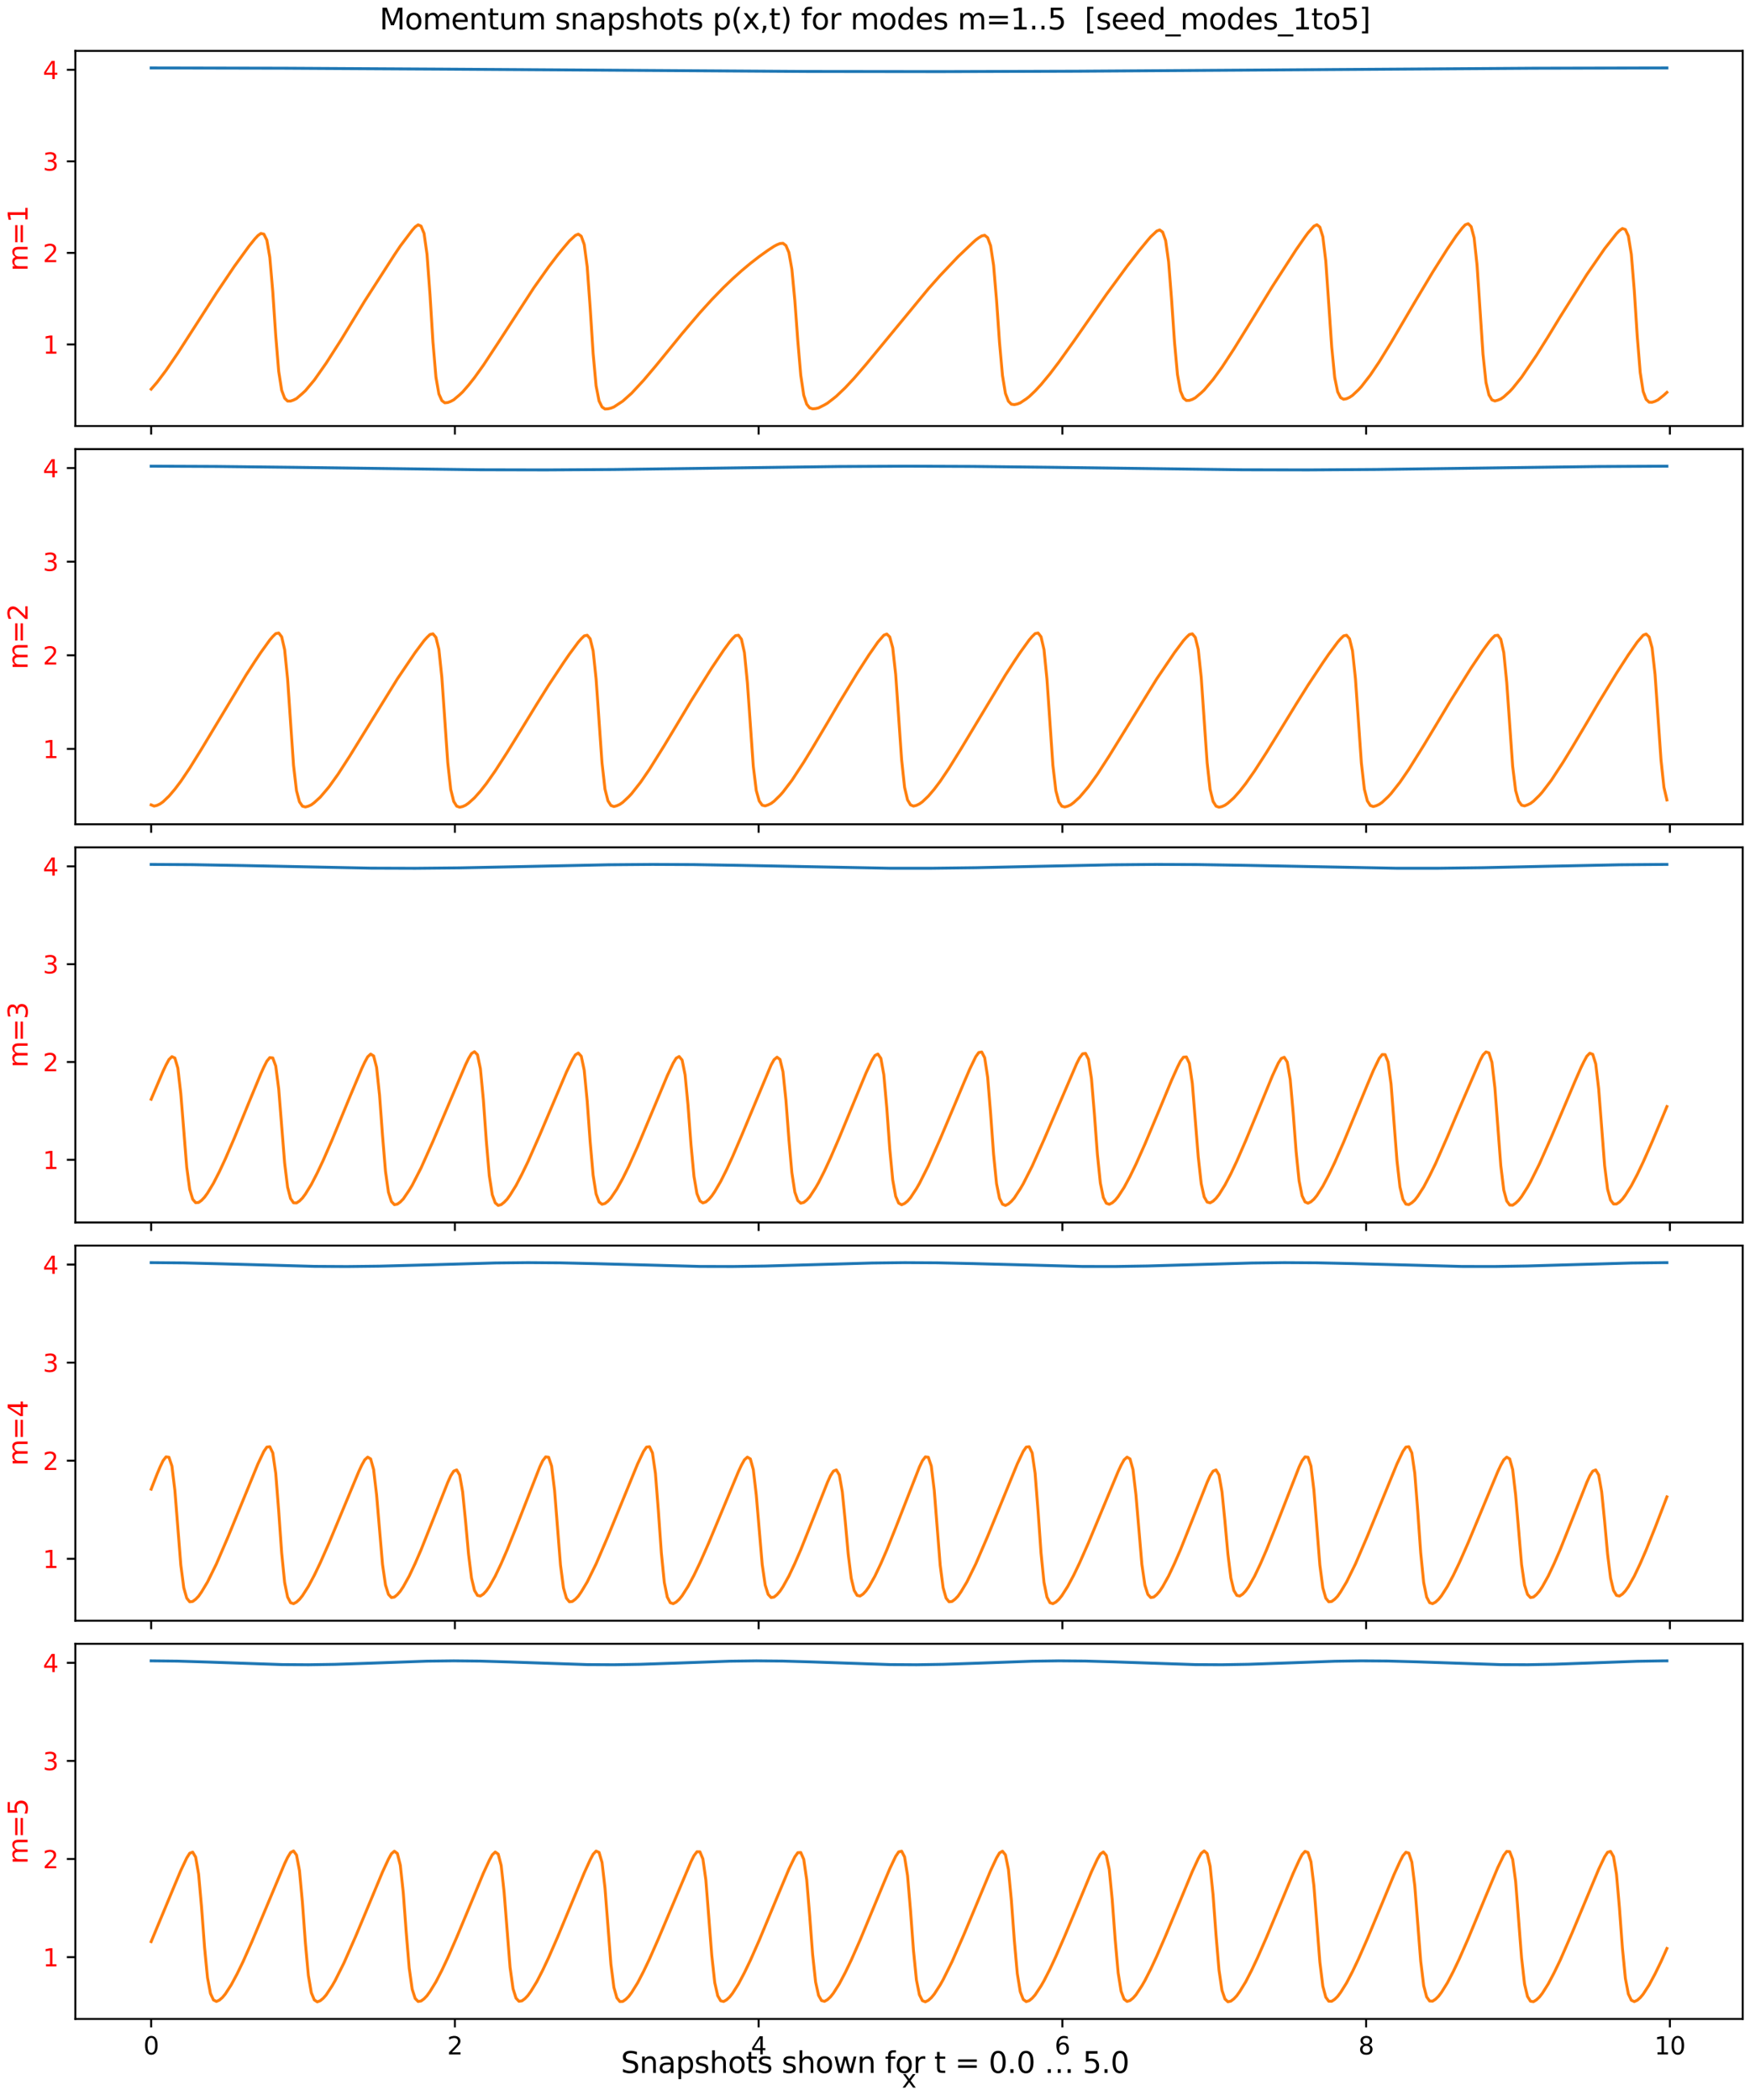 <?xml version="1.0" encoding="utf-8" standalone="no"?>
<!DOCTYPE svg PUBLIC "-//W3C//DTD SVG 1.1//EN"
  "http://www.w3.org/Graphics/SVG/1.1/DTD/svg11.dtd">
<svg xmlns:xlink="http://www.w3.org/1999/xlink" width="720pt" height="864pt" viewBox="0 0 720 864" xmlns="http://www.w3.org/2000/svg" version="1.1">
 <defs>
  <style type="text/css">*{stroke-linejoin: round; stroke-linecap: butt}</style>
 </defs>
 <g id="figure_1">
  <g id="patch_1">
   <path d="M 0 864 
L 720 864 
L 720 0 
L 0 0 
z
" style="fill: #ffffff"/>
  </g>
  <g id="axes_1">
   <g id="patch_2">
    <path d="M 31.009 175.287 
L 717 175.287 
L 717 20.948 
L 31.009 20.948 
z
" style="fill: #ffffff"/>
   </g>
   <g id="matplotlib.axis_1">
    <g id="xtick_1">
     <g id="line2d_1">
      <defs>
       <path id="mafac5bf4d2" d="M 0 0 
L 0 3.5 
" style="stroke: #000000; stroke-width: 0.8"/>
      </defs>
      <g>
       <use xlink:href="#mafac5bf4d2" x="62.19" y="175.287" style="stroke: #000000; stroke-width: 0.8"/>
      </g>
     </g>
    </g>
    <g id="xtick_2">
     <g id="line2d_2">
      <g>
       <use xlink:href="#mafac5bf4d2" x="187.16" y="175.287" style="stroke: #000000; stroke-width: 0.8"/>
      </g>
     </g>
    </g>
    <g id="xtick_3">
     <g id="line2d_3">
      <g>
       <use xlink:href="#mafac5bf4d2" x="312.13" y="175.287" style="stroke: #000000; stroke-width: 0.8"/>
      </g>
     </g>
    </g>
    <g id="xtick_4">
     <g id="line2d_4">
      <g>
       <use xlink:href="#mafac5bf4d2" x="437.099" y="175.287" style="stroke: #000000; stroke-width: 0.8"/>
      </g>
     </g>
    </g>
    <g id="xtick_5">
     <g id="line2d_5">
      <g>
       <use xlink:href="#mafac5bf4d2" x="562.069" y="175.287" style="stroke: #000000; stroke-width: 0.8"/>
      </g>
     </g>
    </g>
    <g id="xtick_6">
     <g id="line2d_6">
      <g>
       <use xlink:href="#mafac5bf4d2" x="687.039" y="175.287" style="stroke: #000000; stroke-width: 0.8"/>
      </g>
     </g>
    </g>
   </g>
   <g id="matplotlib.axis_2">
    <g id="ytick_1">
     <g id="line2d_7">
      <defs>
       <path id="m8582945c5f" d="M 0 0 
L -3.5 0 
" style="stroke: #000000; stroke-width: 0.8"/>
      </defs>
      <g>
       <use xlink:href="#m8582945c5f" x="31.009" y="141.715" style="stroke: #000000; stroke-width: 0.8"/>
      </g>
     </g>
     <g id="text_1">
      <!-- 1 -->
      <g style="fill: #ff0000" transform="translate(17.646 145.514) scale(0.1 -0.1)">
       <defs>
        <path id="DejaVuSans-31" d="M 794 531 
L 1825 531 
L 1825 4091 
L 703 3866 
L 703 4441 
L 1819 4666 
L 2450 4666 
L 2450 531 
L 3481 531 
L 3481 0 
L 794 0 
L 794 531 
z
" transform="scale(0.016)"/>
       </defs>
       <use xlink:href="#DejaVuSans-31"/>
      </g>
     </g>
    </g>
    <g id="ytick_2">
     <g id="line2d_8">
      <g>
       <use xlink:href="#m8582945c5f" x="31.009" y="104.049" style="stroke: #000000; stroke-width: 0.8"/>
      </g>
     </g>
     <g id="text_2">
      <!-- 2 -->
      <g style="fill: #ff0000" transform="translate(17.646 107.848) scale(0.1 -0.1)">
       <defs>
        <path id="DejaVuSans-32" d="M 1228 531 
L 3431 531 
L 3431 0 
L 469 0 
L 469 531 
Q 828 903 1448 1529 
Q 2069 2156 2228 2338 
Q 2531 2678 2651 2914 
Q 2772 3150 2772 3378 
Q 2772 3750 2511 3984 
Q 2250 4219 1831 4219 
Q 1534 4219 1204 4116 
Q 875 4013 500 3803 
L 500 4441 
Q 881 4594 1212 4672 
Q 1544 4750 1819 4750 
Q 2544 4750 2975 4387 
Q 3406 4025 3406 3419 
Q 3406 3131 3298 2873 
Q 3191 2616 2906 2266 
Q 2828 2175 2409 1742 
Q 1991 1309 1228 531 
z
" transform="scale(0.016)"/>
       </defs>
       <use xlink:href="#DejaVuSans-32"/>
      </g>
     </g>
    </g>
    <g id="ytick_3">
     <g id="line2d_9">
      <g>
       <use xlink:href="#m8582945c5f" x="31.009" y="66.383" style="stroke: #000000; stroke-width: 0.8"/>
      </g>
     </g>
     <g id="text_3">
      <!-- 3 -->
      <g style="fill: #ff0000" transform="translate(17.646 70.182) scale(0.1 -0.1)">
       <defs>
        <path id="DejaVuSans-33" d="M 2597 2516 
Q 3050 2419 3304 2112 
Q 3559 1806 3559 1356 
Q 3559 666 3084 287 
Q 2609 -91 1734 -91 
Q 1441 -91 1130 -33 
Q 819 25 488 141 
L 488 750 
Q 750 597 1062 519 
Q 1375 441 1716 441 
Q 2309 441 2620 675 
Q 2931 909 2931 1356 
Q 2931 1769 2642 2001 
Q 2353 2234 1838 2234 
L 1294 2234 
L 1294 2753 
L 1863 2753 
Q 2328 2753 2575 2939 
Q 2822 3125 2822 3475 
Q 2822 3834 2567 4026 
Q 2313 4219 1838 4219 
Q 1578 4219 1281 4162 
Q 984 4106 628 3988 
L 628 4550 
Q 988 4650 1302 4700 
Q 1616 4750 1894 4750 
Q 2613 4750 3031 4423 
Q 3450 4097 3450 3541 
Q 3450 3153 3228 2886 
Q 3006 2619 2597 2516 
z
" transform="scale(0.016)"/>
       </defs>
       <use xlink:href="#DejaVuSans-33"/>
      </g>
     </g>
    </g>
    <g id="ytick_4">
     <g id="line2d_10">
      <g>
       <use xlink:href="#m8582945c5f" x="31.009" y="28.717" style="stroke: #000000; stroke-width: 0.8"/>
      </g>
     </g>
     <g id="text_4">
      <!-- 4 -->
      <g style="fill: #ff0000" transform="translate(17.646 32.516) scale(0.1 -0.1)">
       <defs>
        <path id="DejaVuSans-34" d="M 2419 4116 
L 825 1625 
L 2419 1625 
L 2419 4116 
z
M 2253 4666 
L 3047 4666 
L 3047 1625 
L 3713 1625 
L 3713 1100 
L 3047 1100 
L 3047 0 
L 2419 0 
L 2419 1100 
L 313 1100 
L 313 1709 
L 2253 4666 
z
" transform="scale(0.016)"/>
       </defs>
       <use xlink:href="#DejaVuSans-34"/>
      </g>
     </g>
    </g>
    <g id="text_5">
     <!-- m=1 -->
     <g style="fill: #ff0000" transform="translate(11.359 111.583) rotate(-90) scale(0.11 -0.11)">
      <defs>
       <path id="DejaVuSans-6d" d="M 3328 2828 
Q 3544 3216 3844 3400 
Q 4144 3584 4550 3584 
Q 5097 3584 5394 3201 
Q 5691 2819 5691 2113 
L 5691 0 
L 5113 0 
L 5113 2094 
Q 5113 2597 4934 2840 
Q 4756 3084 4391 3084 
Q 3944 3084 3684 2787 
Q 3425 2491 3425 1978 
L 3425 0 
L 2847 0 
L 2847 2094 
Q 2847 2600 2669 2842 
Q 2491 3084 2119 3084 
Q 1678 3084 1418 2786 
Q 1159 2488 1159 1978 
L 1159 0 
L 581 0 
L 581 3500 
L 1159 3500 
L 1159 2956 
Q 1356 3278 1631 3431 
Q 1906 3584 2284 3584 
Q 2666 3584 2933 3390 
Q 3200 3197 3328 2828 
z
" transform="scale(0.016)"/>
       <path id="DejaVuSans-3d" d="M 678 2906 
L 4684 2906 
L 4684 2381 
L 678 2381 
L 678 2906 
z
M 678 1631 
L 4684 1631 
L 4684 1100 
L 678 1100 
L 678 1631 
z
" transform="scale(0.016)"/>
      </defs>
      <use xlink:href="#DejaVuSans-6d"/>
      <use xlink:href="#DejaVuSans-3d" x="97.412"/>
      <use xlink:href="#DejaVuSans-31" x="181.201"/>
     </g>
    </g>
   </g>
   <g id="line2d_11">
    <path d="M 62.19 27.964 
L 117.108 28.076 
L 181.79 28.446 
L 331.9 29.402 
L 386.818 29.465 
L 442.957 29.299 
L 513.741 28.846 
L 630.9 28.08 
L 685.818 27.964 
L 685.818 27.964 
" clip-path="url(#p35c4505ad3)" style="fill: none; stroke: #1f77b4; stroke-width: 1.2; stroke-linecap: square"/>
   </g>
   <g id="line2d_12">
    <path d="M 62.19 160.108 
L 64.631 157.278 
L 68.292 152.413 
L 73.174 145.239 
L 80.496 133.86 
L 89.039 120.544 
L 96.362 109.659 
L 102.464 101.245 
L 104.904 98.224 
L 106.125 96.921 
L 107.345 96.041 
L 108.566 96.331 
L 109.786 98.766 
L 111.006 105.836 
L 112.227 119.97 
L 113.447 138.1 
L 114.668 152.776 
L 115.888 160.566 
L 117.108 163.826 
L 118.329 165.022 
L 119.549 165.013 
L 120.77 164.593 
L 121.99 163.978 
L 124.431 161.872 
L 125.651 160.735 
L 129.313 156.371 
L 134.194 149.414 
L 140.296 139.883 
L 150.059 123.85 
L 162.264 104.857 
L 164.704 101.221 
L 169.586 94.745 
L 170.806 93.359 
L 172.027 92.5 
L 173.247 93.051 
L 174.468 96.036 
L 175.688 104.621 
L 176.908 121.124 
L 178.129 140.7 
L 179.349 155.104 
L 180.57 162.074 
L 181.79 164.818 
L 183.01 165.732 
L 184.231 165.61 
L 185.451 165.145 
L 186.672 164.488 
L 189.112 162.422 
L 190.333 161.269 
L 192.774 158.463 
L 195.215 155.385 
L 198.876 150.263 
L 204.978 140.996 
L 219.623 118.42 
L 225.725 109.794 
L 229.386 104.987 
L 231.827 102.017 
L 234.268 99.135 
L 236.708 96.858 
L 237.929 96.334 
L 239.149 97.189 
L 240.37 100.594 
L 241.59 109.767 
L 242.81 126.49 
L 244.031 145.436 
L 245.251 158.758 
L 246.472 164.975 
L 247.692 167.445 
L 248.912 168.272 
L 250.133 168.196 
L 251.353 167.918 
L 252.574 167.443 
L 256.235 165.031 
L 259.896 161.751 
L 264.778 156.481 
L 269.659 150.717 
L 274.541 144.749 
L 280.643 137.252 
L 287.965 128.647 
L 292.847 123.277 
L 297.729 118.252 
L 301.39 114.737 
L 305.051 111.446 
L 308.712 108.38 
L 312.374 105.539 
L 316.035 102.927 
L 318.476 101.331 
L 319.696 100.692 
L 320.916 100.201 
L 322.137 100.094 
L 323.357 101.019 
L 324.578 103.913 
L 325.798 110.788 
L 327.019 123.623 
L 328.239 140.206 
L 329.459 154.385 
L 330.68 162.587 
L 331.9 166.282 
L 333.121 167.816 
L 334.341 168.196 
L 335.561 168.097 
L 336.782 167.82 
L 339.223 166.582 
L 340.443 165.872 
L 342.884 163.992 
L 344.104 163.011 
L 347.765 159.521 
L 351.427 155.599 
L 356.308 149.931 
L 381.937 118.844 
L 386.818 113.341 
L 394.141 105.636 
L 400.243 99.821 
L 401.463 98.73 
L 402.684 97.829 
L 403.904 97.076 
L 405.125 96.808 
L 406.345 97.794 
L 407.565 101.107 
L 408.786 109.11 
L 410.006 123.505 
L 411.227 140.837 
L 412.447 154.497 
L 413.667 161.864 
L 414.888 165.07 
L 416.108 166.299 
L 417.329 166.464 
L 418.549 166.216 
L 419.77 165.744 
L 422.21 164.129 
L 423.431 163.185 
L 425.872 160.859 
L 428.312 158.234 
L 431.974 153.814 
L 435.635 148.993 
L 441.737 140.47 
L 455.161 121.192 
L 463.704 109.538 
L 468.586 103.236 
L 472.247 98.784 
L 473.467 97.38 
L 475.908 95.089 
L 477.129 94.605 
L 478.349 95.491 
L 479.569 98.946 
L 480.79 107.641 
L 482.01 123.033 
L 483.231 140.817 
L 484.451 154.113 
L 485.672 160.912 
L 486.892 163.782 
L 488.112 164.784 
L 489.333 164.734 
L 490.553 164.325 
L 491.774 163.669 
L 494.214 161.616 
L 495.435 160.453 
L 499.096 156.137 
L 502.757 151.094 
L 507.639 143.631 
L 514.961 131.789 
L 523.504 117.845 
L 533.267 102.729 
L 536.929 97.462 
L 538.149 95.806 
L 540.59 93.045 
L 541.81 92.458 
L 543.031 93.443 
L 544.251 97.39 
L 545.471 107.444 
L 547.912 142.801 
L 549.133 155.303 
L 550.353 161.212 
L 551.574 163.588 
L 552.794 164.267 
L 554.014 164.028 
L 555.235 163.492 
L 556.455 162.673 
L 558.896 160.379 
L 560.116 159.053 
L 563.778 154.326 
L 567.439 148.879 
L 572.32 140.939 
L 582.084 124.293 
L 589.406 112.035 
L 595.508 102.377 
L 599.169 96.965 
L 601.61 93.81 
L 602.831 92.498 
L 604.051 92.033 
L 605.271 93.237 
L 606.492 97.833 
L 607.712 109.199 
L 610.153 145.776 
L 611.373 157.342 
L 612.594 162.465 
L 613.814 164.509 
L 615.035 164.971 
L 616.255 164.64 
L 617.476 164.145 
L 618.696 163.293 
L 621.137 161.084 
L 622.357 159.77 
L 626.018 155.202 
L 632.12 146.206 
L 637.002 138.409 
L 641.884 130.38 
L 652.867 112.946 
L 660.19 102.322 
L 665.071 96.122 
L 666.292 94.863 
L 667.512 94.011 
L 668.733 94.435 
L 669.953 97.095 
L 671.173 104.614 
L 672.394 119.536 
L 673.614 138.36 
L 674.835 153.286 
L 676.055 161.094 
L 677.275 164.318 
L 678.496 165.474 
L 679.716 165.505 
L 680.937 165.118 
L 682.157 164.508 
L 684.598 162.554 
L 685.818 161.433 
L 685.818 161.433 
" clip-path="url(#p35c4505ad3)" style="fill: none; stroke: #ff7f0e; stroke-width: 1.2; stroke-linecap: square"/>
   </g>
   <g id="patch_3">
    <path d="M 31.009 175.287 
L 31.009 20.948 
" style="fill: none; stroke: #000000; stroke-width: 0.8; stroke-linejoin: miter; stroke-linecap: square"/>
   </g>
   <g id="patch_4">
    <path d="M 717 175.287 
L 717 20.948 
" style="fill: none; stroke: #000000; stroke-width: 0.8; stroke-linejoin: miter; stroke-linecap: square"/>
   </g>
   <g id="patch_5">
    <path d="M 31.009 175.287 
L 717 175.287 
" style="fill: none; stroke: #000000; stroke-width: 0.8; stroke-linejoin: miter; stroke-linecap: square"/>
   </g>
   <g id="patch_6">
    <path d="M 31.009 20.948 
L 717 20.948 
" style="fill: none; stroke: #000000; stroke-width: 0.8; stroke-linejoin: miter; stroke-linecap: square"/>
   </g>
  </g>
  <g id="axes_2">
   <g id="patch_7">
    <path d="M 31.009 339.126 
L 717 339.126 
L 717 184.787 
L 31.009 184.787 
z
" style="fill: #ffffff"/>
   </g>
   <g id="matplotlib.axis_3">
    <g id="xtick_7">
     <g id="line2d_13">
      <g>
       <use xlink:href="#mafac5bf4d2" x="62.19" y="339.126" style="stroke: #000000; stroke-width: 0.8"/>
      </g>
     </g>
    </g>
    <g id="xtick_8">
     <g id="line2d_14">
      <g>
       <use xlink:href="#mafac5bf4d2" x="187.16" y="339.126" style="stroke: #000000; stroke-width: 0.8"/>
      </g>
     </g>
    </g>
    <g id="xtick_9">
     <g id="line2d_15">
      <g>
       <use xlink:href="#mafac5bf4d2" x="312.13" y="339.126" style="stroke: #000000; stroke-width: 0.8"/>
      </g>
     </g>
    </g>
    <g id="xtick_10">
     <g id="line2d_16">
      <g>
       <use xlink:href="#mafac5bf4d2" x="437.099" y="339.126" style="stroke: #000000; stroke-width: 0.8"/>
      </g>
     </g>
    </g>
    <g id="xtick_11">
     <g id="line2d_17">
      <g>
       <use xlink:href="#mafac5bf4d2" x="562.069" y="339.126" style="stroke: #000000; stroke-width: 0.8"/>
      </g>
     </g>
    </g>
    <g id="xtick_12">
     <g id="line2d_18">
      <g>
       <use xlink:href="#mafac5bf4d2" x="687.039" y="339.126" style="stroke: #000000; stroke-width: 0.8"/>
      </g>
     </g>
    </g>
   </g>
   <g id="matplotlib.axis_4">
    <g id="ytick_5">
     <g id="line2d_19">
      <g>
       <use xlink:href="#m8582945c5f" x="31.009" y="308.126" style="stroke: #000000; stroke-width: 0.8"/>
      </g>
     </g>
     <g id="text_6">
      <!-- 1 -->
      <g style="fill: #ff0000" transform="translate(17.646 311.925) scale(0.1 -0.1)">
       <use xlink:href="#DejaVuSans-31"/>
      </g>
     </g>
    </g>
    <g id="ytick_6">
     <g id="line2d_20">
      <g>
       <use xlink:href="#m8582945c5f" x="31.009" y="269.608" style="stroke: #000000; stroke-width: 0.8"/>
      </g>
     </g>
     <g id="text_7">
      <!-- 2 -->
      <g style="fill: #ff0000" transform="translate(17.646 273.408) scale(0.1 -0.1)">
       <use xlink:href="#DejaVuSans-32"/>
      </g>
     </g>
    </g>
    <g id="ytick_7">
     <g id="line2d_21">
      <g>
       <use xlink:href="#m8582945c5f" x="31.009" y="231.091" style="stroke: #000000; stroke-width: 0.8"/>
      </g>
     </g>
     <g id="text_8">
      <!-- 3 -->
      <g style="fill: #ff0000" transform="translate(17.646 234.89) scale(0.1 -0.1)">
       <use xlink:href="#DejaVuSans-33"/>
      </g>
     </g>
    </g>
    <g id="ytick_8">
     <g id="line2d_22">
      <g>
       <use xlink:href="#m8582945c5f" x="31.009" y="192.573" style="stroke: #000000; stroke-width: 0.8"/>
      </g>
     </g>
     <g id="text_9">
      <!-- 4 -->
      <g style="fill: #ff0000" transform="translate(17.646 196.372) scale(0.1 -0.1)">
       <use xlink:href="#DejaVuSans-34"/>
      </g>
     </g>
    </g>
    <g id="text_10">
     <!-- m=2 -->
     <g style="fill: #ff0000" transform="translate(11.359 275.422) rotate(-90) scale(0.11 -0.11)">
      <use xlink:href="#DejaVuSans-6d"/>
      <use xlink:href="#DejaVuSans-3d" x="97.412"/>
      <use xlink:href="#DejaVuSans-32" x="181.201"/>
     </g>
    </g>
   </g>
   <g id="line2d_23">
    <path d="M 62.19 191.803 
L 89.039 191.912 
L 120.77 192.278 
L 197.655 193.277 
L 224.504 193.338 
L 252.574 193.169 
L 287.965 192.705 
L 345.325 191.933 
L 373.394 191.803 
L 400.243 191.903 
L 431.974 192.261 
L 511.3 193.285 
L 538.149 193.335 
L 566.218 193.156 
L 601.61 192.686 
L 657.749 191.933 
L 685.818 191.803 
L 685.818 191.803 
" clip-path="url(#p2842cbf9e5)" style="fill: none; stroke: #1f77b4; stroke-width: 1.2; stroke-linecap: square"/>
   </g>
   <g id="line2d_24">
    <path d="M 62.19 331.149 
L 63.41 331.649 
L 64.631 331.344 
L 65.851 330.756 
L 67.072 329.889 
L 69.513 327.563 
L 71.953 324.698 
L 74.394 321.46 
L 78.055 316.022 
L 82.937 308.145 
L 101.243 277.713 
L 104.904 272.052 
L 107.345 268.396 
L 111.006 263.307 
L 112.227 261.879 
L 113.447 260.691 
L 114.668 260.431 
L 115.888 261.988 
L 117.108 267.285 
L 118.329 279.441 
L 120.77 314.889 
L 121.99 325.316 
L 123.21 329.893 
L 124.431 331.683 
L 125.651 332.01 
L 126.872 331.673 
L 128.092 331.125 
L 129.313 330.212 
L 131.753 327.986 
L 134.194 325.127 
L 135.415 323.649 
L 139.076 318.539 
L 143.957 310.975 
L 163.484 279.305 
L 170.806 268.479 
L 174.468 263.582 
L 175.688 262.234 
L 176.908 261.066 
L 178.129 260.771 
L 179.349 262.231 
L 180.57 267.154 
L 181.79 278.667 
L 184.231 313.857 
L 185.451 324.801 
L 186.672 329.732 
L 187.892 331.664 
L 189.112 332.111 
L 190.333 331.835 
L 191.553 331.292 
L 192.774 330.441 
L 195.215 328.254 
L 197.655 325.498 
L 200.096 322.39 
L 203.757 317.17 
L 208.639 309.587 
L 213.521 301.675 
L 220.843 289.707 
L 225.725 281.903 
L 231.827 272.682 
L 234.268 269.135 
L 237.929 264.188 
L 239.149 262.796 
L 240.37 261.619 
L 241.59 261.353 
L 242.81 262.804 
L 244.031 267.765 
L 245.251 279.288 
L 247.692 313.962 
L 248.912 324.689 
L 250.133 329.494 
L 251.353 331.396 
L 252.574 331.837 
L 253.794 331.504 
L 255.014 330.946 
L 256.235 330.096 
L 258.676 327.807 
L 259.896 326.492 
L 263.557 321.838 
L 267.219 316.5 
L 273.321 306.714 
L 278.202 298.614 
L 284.304 288.412 
L 292.847 274.789 
L 297.729 267.515 
L 300.17 264.167 
L 301.39 262.704 
L 302.61 261.526 
L 303.831 261.354 
L 305.051 262.991 
L 306.272 268.484 
L 307.492 280.805 
L 309.933 315.315 
L 311.153 325.252 
L 312.374 329.572 
L 313.594 331.267 
L 314.814 331.565 
L 316.035 331.149 
L 317.255 330.557 
L 318.476 329.638 
L 320.916 327.257 
L 322.137 325.881 
L 325.798 321.077 
L 330.68 313.6 
L 334.341 307.61 
L 340.443 297.336 
L 345.325 289.003 
L 352.647 276.976 
L 357.529 269.415 
L 361.19 264.152 
L 363.631 261.349 
L 364.851 260.865 
L 366.072 262.06 
L 367.292 266.533 
L 368.512 277.477 
L 370.953 312.588 
L 372.174 323.957 
L 373.394 329.125 
L 374.614 331.149 
L 375.835 331.649 
L 377.055 331.344 
L 378.276 330.756 
L 379.496 329.89 
L 381.937 327.563 
L 384.378 324.698 
L 386.818 321.46 
L 390.48 316.022 
L 395.361 308.145 
L 413.667 277.713 
L 417.329 272.052 
L 419.77 268.396 
L 423.431 263.307 
L 424.651 261.879 
L 425.872 260.691 
L 427.092 260.431 
L 428.312 261.988 
L 429.533 267.284 
L 430.753 279.441 
L 433.194 314.889 
L 434.414 325.316 
L 435.635 329.893 
L 436.855 331.683 
L 438.076 332.01 
L 439.296 331.673 
L 440.516 331.125 
L 441.737 330.212 
L 444.178 327.986 
L 446.618 325.127 
L 447.839 323.649 
L 451.5 318.539 
L 456.382 310.975 
L 475.908 279.305 
L 483.231 268.479 
L 486.892 263.582 
L 488.112 262.234 
L 489.333 261.066 
L 490.553 260.771 
L 491.774 262.231 
L 492.994 267.154 
L 494.214 278.667 
L 496.655 313.856 
L 497.876 324.801 
L 499.096 329.732 
L 500.316 331.664 
L 501.537 332.111 
L 502.757 331.836 
L 503.978 331.292 
L 505.198 330.441 
L 507.639 328.254 
L 510.08 325.498 
L 512.52 322.39 
L 516.182 317.17 
L 521.063 309.587 
L 525.945 301.675 
L 533.267 289.707 
L 538.149 281.903 
L 544.251 272.682 
L 546.692 269.135 
L 550.353 264.188 
L 551.574 262.796 
L 552.794 261.619 
L 554.014 261.353 
L 555.235 262.804 
L 556.455 267.765 
L 557.676 279.287 
L 560.116 313.962 
L 561.337 324.689 
L 562.557 329.494 
L 563.778 331.396 
L 564.998 331.837 
L 566.218 331.504 
L 567.439 330.946 
L 568.659 330.096 
L 571.1 327.807 
L 572.32 326.492 
L 575.982 321.838 
L 579.643 316.5 
L 585.745 306.714 
L 590.627 298.614 
L 596.729 288.412 
L 605.271 274.789 
L 610.153 267.515 
L 612.594 264.167 
L 613.814 262.704 
L 615.035 261.526 
L 616.255 261.354 
L 617.476 262.991 
L 618.696 268.484 
L 619.916 280.805 
L 622.357 315.315 
L 623.578 325.252 
L 624.798 329.572 
L 626.018 331.267 
L 627.239 331.565 
L 628.459 331.149 
L 629.68 330.557 
L 630.9 329.638 
L 633.341 327.257 
L 634.561 325.881 
L 638.222 321.077 
L 643.104 313.6 
L 646.765 307.61 
L 652.867 297.336 
L 657.749 289.003 
L 665.071 276.976 
L 669.953 269.415 
L 673.614 264.152 
L 676.055 261.349 
L 677.275 260.865 
L 678.496 262.06 
L 679.716 266.533 
L 680.937 277.477 
L 683.378 312.588 
L 684.598 323.957 
L 685.818 329.125 
L 685.818 329.125 
" clip-path="url(#p2842cbf9e5)" style="fill: none; stroke: #ff7f0e; stroke-width: 1.2; stroke-linecap: square"/>
   </g>
   <g id="patch_8">
    <path d="M 31.009 339.126 
L 31.009 184.787 
" style="fill: none; stroke: #000000; stroke-width: 0.8; stroke-linejoin: miter; stroke-linecap: square"/>
   </g>
   <g id="patch_9">
    <path d="M 717 339.126 
L 717 184.787 
" style="fill: none; stroke: #000000; stroke-width: 0.8; stroke-linejoin: miter; stroke-linecap: square"/>
   </g>
   <g id="patch_10">
    <path d="M 31.009 339.126 
L 717 339.126 
" style="fill: none; stroke: #000000; stroke-width: 0.8; stroke-linejoin: miter; stroke-linecap: square"/>
   </g>
   <g id="patch_11">
    <path d="M 31.009 184.787 
L 717 184.787 
" style="fill: none; stroke: #000000; stroke-width: 0.8; stroke-linejoin: miter; stroke-linecap: square"/>
   </g>
  </g>
  <g id="axes_3">
   <g id="patch_12">
    <path d="M 31.009 502.965 
L 717 502.965 
L 717 348.627 
L 31.009 348.627 
z
" style="fill: #ffffff"/>
   </g>
   <g id="matplotlib.axis_5">
    <g id="xtick_13">
     <g id="line2d_25">
      <g>
       <use xlink:href="#mafac5bf4d2" x="62.19" y="502.965" style="stroke: #000000; stroke-width: 0.8"/>
      </g>
     </g>
    </g>
    <g id="xtick_14">
     <g id="line2d_26">
      <g>
       <use xlink:href="#mafac5bf4d2" x="187.16" y="502.965" style="stroke: #000000; stroke-width: 0.8"/>
      </g>
     </g>
    </g>
    <g id="xtick_15">
     <g id="line2d_27">
      <g>
       <use xlink:href="#mafac5bf4d2" x="312.13" y="502.965" style="stroke: #000000; stroke-width: 0.8"/>
      </g>
     </g>
    </g>
    <g id="xtick_16">
     <g id="line2d_28">
      <g>
       <use xlink:href="#mafac5bf4d2" x="437.099" y="502.965" style="stroke: #000000; stroke-width: 0.8"/>
      </g>
     </g>
    </g>
    <g id="xtick_17">
     <g id="line2d_29">
      <g>
       <use xlink:href="#mafac5bf4d2" x="562.069" y="502.965" style="stroke: #000000; stroke-width: 0.8"/>
      </g>
     </g>
    </g>
    <g id="xtick_18">
     <g id="line2d_30">
      <g>
       <use xlink:href="#mafac5bf4d2" x="687.039" y="502.965" style="stroke: #000000; stroke-width: 0.8"/>
      </g>
     </g>
    </g>
   </g>
   <g id="matplotlib.axis_6">
    <g id="ytick_9">
     <g id="line2d_31">
      <g>
       <use xlink:href="#m8582945c5f" x="31.009" y="477.175" style="stroke: #000000; stroke-width: 0.8"/>
      </g>
     </g>
     <g id="text_11">
      <!-- 1 -->
      <g style="fill: #ff0000" transform="translate(17.646 480.974) scale(0.1 -0.1)">
       <use xlink:href="#DejaVuSans-31"/>
      </g>
     </g>
    </g>
    <g id="ytick_10">
     <g id="line2d_32">
      <g>
       <use xlink:href="#m8582945c5f" x="31.009" y="436.932" style="stroke: #000000; stroke-width: 0.8"/>
      </g>
     </g>
     <g id="text_12">
      <!-- 2 -->
      <g style="fill: #ff0000" transform="translate(17.646 440.732) scale(0.1 -0.1)">
       <use xlink:href="#DejaVuSans-32"/>
      </g>
     </g>
    </g>
    <g id="ytick_11">
     <g id="line2d_33">
      <g>
       <use xlink:href="#m8582945c5f" x="31.009" y="396.69" style="stroke: #000000; stroke-width: 0.8"/>
      </g>
     </g>
     <g id="text_13">
      <!-- 3 -->
      <g style="fill: #ff0000" transform="translate(17.646 400.489) scale(0.1 -0.1)">
       <use xlink:href="#DejaVuSans-33"/>
      </g>
     </g>
    </g>
    <g id="ytick_12">
     <g id="line2d_34">
      <g>
       <use xlink:href="#m8582945c5f" x="31.009" y="356.447" style="stroke: #000000; stroke-width: 0.8"/>
      </g>
     </g>
     <g id="text_14">
      <!-- 4 -->
      <g style="fill: #ff0000" transform="translate(17.646 360.246) scale(0.1 -0.1)">
       <use xlink:href="#DejaVuSans-34"/>
      </g>
     </g>
    </g>
    <g id="text_15">
     <!-- m=3 -->
     <g style="fill: #ff0000" transform="translate(11.359 439.261) rotate(-90) scale(0.11 -0.11)">
      <use xlink:href="#DejaVuSans-6d"/>
      <use xlink:href="#DejaVuSans-3d" x="97.412"/>
      <use xlink:href="#DejaVuSans-33" x="181.201"/>
     </g>
    </g>
   </g>
   <g id="line2d_35">
    <path d="M 62.19 355.642 
L 79.276 355.746 
L 100.023 356.112 
L 152.5 357.183 
L 170.806 357.244 
L 189.112 357.069 
L 212.3 356.594 
L 250.133 355.789 
L 268.439 355.643 
L 285.525 355.723 
L 305.051 356.042 
L 366.072 357.225 
L 383.157 357.225 
L 401.463 357.002 
L 427.092 356.437 
L 457.602 355.8 
L 475.908 355.645 
L 492.994 355.715 
L 512.52 356.025 
L 574.761 357.228 
L 591.847 357.222 
L 610.153 356.995 
L 635.782 356.427 
L 666.292 355.794 
L 684.598 355.644 
L 685.818 355.642 
L 685.818 355.642 
" clip-path="url(#p52ce1c2f7c)" style="fill: none; stroke: #1f77b4; stroke-width: 1.2; stroke-linecap: square"/>
   </g>
   <g id="line2d_36">
    <path d="M 62.19 452.262 
L 67.072 440.777 
L 68.292 438.192 
L 69.513 435.923 
L 70.733 434.729 
L 71.953 435.305 
L 73.174 439.456 
L 74.394 449.977 
L 76.835 480.31 
L 78.055 489.31 
L 79.276 493.404 
L 80.496 494.822 
L 81.717 494.73 
L 82.937 493.853 
L 84.157 492.563 
L 85.378 490.883 
L 87.819 486.832 
L 90.259 482.058 
L 92.7 476.819 
L 96.362 468.347 
L 102.464 453.459 
L 107.345 441.697 
L 108.566 439.018 
L 109.786 436.608 
L 111.006 435.131 
L 112.227 435.272 
L 113.447 438.598 
L 114.668 447.995 
L 117.108 478.512 
L 118.329 488.433 
L 119.549 493.112 
L 120.77 494.862 
L 121.99 494.927 
L 123.21 494.123 
L 124.431 492.922 
L 125.651 491.277 
L 128.092 487.316 
L 130.533 482.569 
L 132.974 477.395 
L 136.635 468.987 
L 143.957 451.221 
L 148.839 439.631 
L 150.059 437.028 
L 151.28 434.8 
L 152.5 433.678 
L 153.721 434.446 
L 154.941 439.153 
L 156.161 450.625 
L 157.382 467.16 
L 158.602 481.904 
L 159.823 490.528 
L 161.043 494.347 
L 162.264 495.627 
L 163.484 495.403 
L 164.704 494.526 
L 165.925 493.281 
L 168.366 489.676 
L 169.586 487.665 
L 173.247 480.503 
L 178.129 469.582 
L 191.553 438.038 
L 192.774 435.495 
L 193.994 433.465 
L 195.215 432.697 
L 196.435 433.935 
L 197.655 439.687 
L 198.876 452.505 
L 200.096 469.527 
L 201.317 483.716 
L 202.537 491.575 
L 203.757 494.894 
L 204.978 495.94 
L 206.198 495.616 
L 207.419 494.657 
L 208.639 493.393 
L 209.859 491.697 
L 212.3 487.768 
L 214.741 483.075 
L 217.182 478.04 
L 222.063 466.974 
L 226.945 455.478 
L 233.047 441.094 
L 235.488 436.002 
L 236.708 434 
L 237.929 433.249 
L 239.149 434.562 
L 240.37 440.346 
L 241.59 453.041 
L 242.81 469.73 
L 244.031 483.523 
L 245.251 491.214 
L 246.472 494.513 
L 247.692 495.483 
L 248.912 495.148 
L 250.133 494.211 
L 251.353 492.855 
L 253.794 489.228 
L 256.235 484.795 
L 258.676 479.866 
L 262.337 471.727 
L 269.659 454.265 
L 274.541 442.571 
L 276.982 437.368 
L 278.202 435.37 
L 279.423 434.679 
L 280.643 436.14 
L 281.863 442.18 
L 283.084 454.89 
L 284.304 471.017 
L 285.525 483.99 
L 286.745 491.094 
L 287.965 494.097 
L 289.186 494.921 
L 290.406 494.495 
L 291.627 493.466 
L 292.847 492.044 
L 294.068 490.256 
L 296.508 486.083 
L 298.949 481.215 
L 301.39 475.907 
L 305.051 467.378 
L 317.255 438.159 
L 318.476 435.976 
L 319.696 434.958 
L 320.916 435.889 
L 322.137 440.944 
L 323.357 452.63 
L 324.578 468.694 
L 325.798 482.518 
L 327.019 490.453 
L 328.239 493.936 
L 329.459 495.031 
L 330.68 494.717 
L 331.9 493.766 
L 333.121 492.423 
L 335.561 488.698 
L 336.782 486.58 
L 339.223 481.746 
L 341.663 476.478 
L 345.325 468.012 
L 351.427 453.231 
L 356.308 441.45 
L 358.749 436.212 
L 359.97 434.267 
L 361.19 433.668 
L 362.41 435.415 
L 363.631 442.164 
L 364.851 455.865 
L 366.072 472.619 
L 367.292 485.48 
L 368.512 492.194 
L 369.733 494.99 
L 370.953 495.678 
L 372.174 495.15 
L 373.394 494.161 
L 374.614 492.753 
L 377.055 489.034 
L 378.276 486.921 
L 381.937 479.637 
L 386.818 468.612 
L 392.921 454.17 
L 396.582 445.451 
L 399.023 439.76 
L 401.463 434.717 
L 402.684 433.045 
L 403.904 432.813 
L 405.125 435.172 
L 406.345 443.168 
L 407.565 458.044 
L 408.786 474.88 
L 410.006 487.02 
L 411.227 493.04 
L 412.447 495.435 
L 413.667 495.95 
L 414.888 495.334 
L 416.108 494.276 
L 417.329 492.875 
L 419.77 489.122 
L 420.99 487.044 
L 424.651 479.803 
L 429.533 468.889 
L 442.957 437.642 
L 444.178 435.241 
L 445.398 433.58 
L 446.618 433.386 
L 447.839 435.82 
L 449.059 443.807 
L 450.28 458.492 
L 451.5 474.942 
L 452.721 486.739 
L 453.941 492.671 
L 455.161 495.034 
L 456.382 495.475 
L 457.602 494.882 
L 458.823 493.809 
L 460.043 492.309 
L 462.484 488.555 
L 464.925 484.004 
L 467.365 478.982 
L 471.027 470.771 
L 477.129 456.256 
L 482.01 444.479 
L 484.451 439.044 
L 485.672 436.6 
L 486.892 434.966 
L 488.112 434.85 
L 489.333 437.48 
L 490.553 445.698 
L 492.994 475.953 
L 494.214 486.972 
L 495.435 492.428 
L 496.655 494.557 
L 497.876 494.881 
L 499.096 494.198 
L 500.316 493.037 
L 501.537 491.482 
L 503.978 487.556 
L 506.418 482.89 
L 508.859 477.722 
L 512.52 469.31 
L 517.402 457.489 
L 523.504 442.618 
L 525.945 437.346 
L 527.165 435.476 
L 528.386 434.989 
L 529.606 436.955 
L 530.827 444.073 
L 532.047 457.798 
L 533.267 473.858 
L 534.488 485.815 
L 535.708 491.979 
L 536.929 494.506 
L 538.149 495.042 
L 539.369 494.443 
L 540.59 493.367 
L 541.81 491.872 
L 544.251 488.02 
L 546.692 483.389 
L 549.133 478.304 
L 552.794 469.959 
L 562.557 446.316 
L 564.998 440.529 
L 567.439 435.458 
L 568.659 433.886 
L 569.88 433.9 
L 571.1 436.939 
L 572.32 446.006 
L 574.761 477.593 
L 575.982 488.328 
L 577.202 493.436 
L 578.422 495.408 
L 579.643 495.591 
L 580.863 494.854 
L 582.084 493.75 
L 583.304 492.175 
L 585.745 488.367 
L 588.186 483.736 
L 590.627 478.744 
L 595.508 467.654 
L 599.169 458.964 
L 608.933 436.326 
L 610.153 434.03 
L 611.373 432.784 
L 612.594 433.193 
L 613.814 437.047 
L 615.035 447.477 
L 617.476 479.656 
L 618.696 489.608 
L 619.916 494.117 
L 621.137 495.775 
L 622.357 495.832 
L 623.578 495.01 
L 624.798 493.858 
L 626.018 492.306 
L 628.459 488.457 
L 629.68 486.285 
L 633.341 478.933 
L 638.222 467.927 
L 644.324 453.553 
L 647.986 444.905 
L 650.427 439.331 
L 651.647 436.811 
L 652.867 434.562 
L 654.088 433.324 
L 655.308 433.792 
L 656.529 437.707 
L 657.749 448.076 
L 660.19 479.58 
L 661.41 489.272 
L 662.631 493.745 
L 663.851 495.346 
L 665.071 495.353 
L 666.292 494.568 
L 667.512 493.357 
L 668.733 491.73 
L 671.173 487.851 
L 673.614 483.208 
L 676.055 478.089 
L 679.716 469.812 
L 684.598 458.197 
L 685.818 455.267 
L 685.818 455.267 
" clip-path="url(#p52ce1c2f7c)" style="fill: none; stroke: #ff7f0e; stroke-width: 1.2; stroke-linecap: square"/>
   </g>
   <g id="patch_13">
    <path d="M 31.009 502.965 
L 31.009 348.627 
" style="fill: none; stroke: #000000; stroke-width: 0.8; stroke-linejoin: miter; stroke-linecap: square"/>
   </g>
   <g id="patch_14">
    <path d="M 717 502.965 
L 717 348.627 
" style="fill: none; stroke: #000000; stroke-width: 0.8; stroke-linejoin: miter; stroke-linecap: square"/>
   </g>
   <g id="patch_15">
    <path d="M 31.009 502.965 
L 717 502.965 
" style="fill: none; stroke: #000000; stroke-width: 0.8; stroke-linejoin: miter; stroke-linecap: square"/>
   </g>
   <g id="patch_16">
    <path d="M 31.009 348.627 
L 717 348.627 
" style="fill: none; stroke: #000000; stroke-width: 0.8; stroke-linejoin: miter; stroke-linecap: square"/>
   </g>
  </g>
  <g id="axes_4">
   <g id="patch_17">
    <path d="M 31.009 666.804 
L 717 666.804 
L 717 512.466 
L 31.009 512.466 
z
" style="fill: #ffffff"/>
   </g>
   <g id="matplotlib.axis_7">
    <g id="xtick_19">
     <g id="line2d_37">
      <g>
       <use xlink:href="#mafac5bf4d2" x="62.19" y="666.804" style="stroke: #000000; stroke-width: 0.8"/>
      </g>
     </g>
    </g>
    <g id="xtick_20">
     <g id="line2d_38">
      <g>
       <use xlink:href="#mafac5bf4d2" x="187.16" y="666.804" style="stroke: #000000; stroke-width: 0.8"/>
      </g>
     </g>
    </g>
    <g id="xtick_21">
     <g id="line2d_39">
      <g>
       <use xlink:href="#mafac5bf4d2" x="312.13" y="666.804" style="stroke: #000000; stroke-width: 0.8"/>
      </g>
     </g>
    </g>
    <g id="xtick_22">
     <g id="line2d_40">
      <g>
       <use xlink:href="#mafac5bf4d2" x="437.099" y="666.804" style="stroke: #000000; stroke-width: 0.8"/>
      </g>
     </g>
    </g>
    <g id="xtick_23">
     <g id="line2d_41">
      <g>
       <use xlink:href="#mafac5bf4d2" x="562.069" y="666.804" style="stroke: #000000; stroke-width: 0.8"/>
      </g>
     </g>
    </g>
    <g id="xtick_24">
     <g id="line2d_42">
      <g>
       <use xlink:href="#mafac5bf4d2" x="687.039" y="666.804" style="stroke: #000000; stroke-width: 0.8"/>
      </g>
     </g>
    </g>
   </g>
   <g id="matplotlib.axis_8">
    <g id="ytick_13">
     <g id="line2d_43">
      <g>
       <use xlink:href="#m8582945c5f" x="31.009" y="641.333" style="stroke: #000000; stroke-width: 0.8"/>
      </g>
     </g>
     <g id="text_16">
      <!-- 1 -->
      <g style="fill: #ff0000" transform="translate(17.646 645.133) scale(0.1 -0.1)">
       <use xlink:href="#DejaVuSans-31"/>
      </g>
     </g>
    </g>
    <g id="ytick_14">
     <g id="line2d_44">
      <g>
       <use xlink:href="#m8582945c5f" x="31.009" y="600.985" style="stroke: #000000; stroke-width: 0.8"/>
      </g>
     </g>
     <g id="text_17">
      <!-- 2 -->
      <g style="fill: #ff0000" transform="translate(17.646 604.784) scale(0.1 -0.1)">
       <use xlink:href="#DejaVuSans-32"/>
      </g>
     </g>
    </g>
    <g id="ytick_15">
     <g id="line2d_45">
      <g>
       <use xlink:href="#m8582945c5f" x="31.009" y="560.636" style="stroke: #000000; stroke-width: 0.8"/>
      </g>
     </g>
     <g id="text_18">
      <!-- 3 -->
      <g style="fill: #ff0000" transform="translate(17.646 564.436) scale(0.1 -0.1)">
       <use xlink:href="#DejaVuSans-33"/>
      </g>
     </g>
    </g>
    <g id="ytick_16">
     <g id="line2d_46">
      <g>
       <use xlink:href="#m8582945c5f" x="31.009" y="520.288" style="stroke: #000000; stroke-width: 0.8"/>
      </g>
     </g>
     <g id="text_19">
      <!-- 4 -->
      <g style="fill: #ff0000" transform="translate(17.646 524.087) scale(0.1 -0.1)">
       <use xlink:href="#DejaVuSans-34"/>
      </g>
     </g>
    </g>
    <g id="text_20">
     <!-- m=4 -->
     <g style="fill: #ff0000" transform="translate(11.359 603.101) rotate(-90) scale(0.11 -0.11)">
      <use xlink:href="#DejaVuSans-6d"/>
      <use xlink:href="#DejaVuSans-3d" x="97.412"/>
      <use xlink:href="#DejaVuSans-34" x="181.201"/>
     </g>
    </g>
   </g>
   <g id="line2d_47">
    <path d="M 62.19 519.481 
L 75.615 519.596 
L 91.48 519.979 
L 129.313 521.018 
L 142.737 521.091 
L 156.161 520.936 
L 173.247 520.484 
L 203.757 519.617 
L 217.182 519.482 
L 230.606 519.576 
L 245.251 519.908 
L 287.965 521.048 
L 301.39 521.08 
L 314.814 520.886 
L 333.121 520.367 
L 358.749 519.64 
L 372.174 519.485 
L 385.598 519.559 
L 400.243 519.873 
L 445.398 521.06 
L 458.823 521.071 
L 472.247 520.859 
L 490.553 520.328 
L 514.961 519.64 
L 528.386 519.485 
L 541.81 519.559 
L 556.455 519.873 
L 601.61 521.06 
L 615.035 521.071 
L 628.459 520.859 
L 646.765 520.328 
L 671.173 519.64 
L 684.598 519.485 
L 685.818 519.482 
L 685.818 519.482 
" clip-path="url(#p3971982837)" style="fill: none; stroke: #1f77b4; stroke-width: 1.2; stroke-linecap: square"/>
   </g>
   <g id="line2d_48">
    <path d="M 62.19 612.691 
L 64.631 606.46 
L 65.851 603.572 
L 67.072 600.994 
L 68.292 599.401 
L 69.513 599.552 
L 70.733 603.187 
L 71.953 613.192 
L 74.394 643.921 
L 75.615 653.267 
L 76.835 657.528 
L 78.055 659.027 
L 79.276 658.883 
L 80.496 657.98 
L 81.717 656.712 
L 82.937 654.945 
L 85.378 650.875 
L 89.039 643.425 
L 93.921 632.087 
L 106.125 602.278 
L 108.566 597.132 
L 109.786 595.385 
L 111.006 595.213 
L 112.227 597.764 
L 113.447 606.163 
L 114.668 621.663 
L 115.888 638.917 
L 117.108 651.098 
L 118.329 657.072 
L 119.549 659.388 
L 120.77 659.789 
L 121.99 659.145 
L 123.21 658.03 
L 124.431 656.519 
L 126.872 652.691 
L 129.313 648.11 
L 131.753 643.021 
L 135.415 634.716 
L 140.296 623.002 
L 147.619 605.414 
L 148.839 602.811 
L 150.059 600.609 
L 151.28 599.503 
L 152.5 600.237 
L 153.721 604.635 
L 154.941 615.046 
L 157.382 643.67 
L 158.602 652.094 
L 159.823 655.97 
L 161.043 657.279 
L 162.264 657.07 
L 163.484 656.073 
L 164.704 654.66 
L 165.925 652.813 
L 168.366 648.418 
L 170.806 643.23 
L 173.247 637.608 
L 178.129 625.347 
L 184.231 609.871 
L 185.451 607.178 
L 186.672 605.268 
L 187.892 604.771 
L 189.112 606.846 
L 190.333 613.744 
L 191.553 625.935 
L 192.774 639.407 
L 193.994 649.23 
L 195.215 654.343 
L 196.435 656.386 
L 197.655 656.638 
L 198.876 655.847 
L 200.096 654.54 
L 201.317 652.801 
L 203.757 648.457 
L 206.198 643.315 
L 208.639 637.68 
L 212.3 628.561 
L 222.063 603.572 
L 223.284 600.994 
L 224.504 599.401 
L 225.725 599.552 
L 226.945 603.187 
L 228.166 613.192 
L 230.606 643.921 
L 231.827 653.267 
L 233.047 657.528 
L 234.268 659.027 
L 235.488 658.883 
L 236.708 657.98 
L 237.929 656.712 
L 239.149 654.945 
L 241.59 650.875 
L 245.251 643.425 
L 250.133 632.087 
L 262.337 602.278 
L 264.778 597.132 
L 265.998 595.385 
L 267.219 595.213 
L 268.439 597.764 
L 269.659 606.163 
L 270.88 621.663 
L 272.1 638.917 
L 273.321 651.098 
L 274.541 657.072 
L 275.761 659.388 
L 276.982 659.789 
L 278.202 659.145 
L 279.423 658.03 
L 280.643 656.519 
L 283.084 652.691 
L 285.525 648.11 
L 287.965 643.021 
L 291.627 634.716 
L 296.508 623.002 
L 303.831 605.414 
L 305.051 602.811 
L 306.272 600.609 
L 307.492 599.503 
L 308.712 600.237 
L 309.933 604.635 
L 311.153 615.046 
L 313.594 643.67 
L 314.814 652.094 
L 316.035 655.97 
L 317.255 657.279 
L 318.476 657.07 
L 319.696 656.073 
L 320.916 654.66 
L 322.137 652.813 
L 324.578 648.418 
L 327.019 643.23 
L 329.459 637.608 
L 334.341 625.347 
L 340.443 609.871 
L 341.663 607.178 
L 342.884 605.268 
L 344.104 604.771 
L 345.325 606.846 
L 346.545 613.744 
L 347.765 625.935 
L 348.986 639.407 
L 350.206 649.23 
L 351.427 654.343 
L 352.647 656.386 
L 353.867 656.638 
L 355.088 655.847 
L 356.308 654.54 
L 357.529 652.801 
L 359.97 648.457 
L 362.41 643.315 
L 364.851 637.68 
L 368.512 628.561 
L 378.276 603.572 
L 379.496 600.994 
L 380.716 599.401 
L 381.937 599.552 
L 383.157 603.187 
L 384.378 613.192 
L 386.818 643.921 
L 388.039 653.267 
L 389.259 657.528 
L 390.48 659.027 
L 391.7 658.883 
L 392.921 657.98 
L 394.141 656.712 
L 395.361 654.945 
L 397.802 650.875 
L 401.463 643.425 
L 406.345 632.087 
L 418.549 602.278 
L 420.99 597.132 
L 422.21 595.385 
L 423.431 595.213 
L 424.651 597.764 
L 425.872 606.163 
L 427.092 621.663 
L 428.312 638.917 
L 429.533 651.098 
L 430.753 657.072 
L 431.974 659.388 
L 433.194 659.789 
L 434.414 659.145 
L 435.635 658.03 
L 436.855 656.519 
L 439.296 652.691 
L 441.737 648.11 
L 444.178 643.021 
L 447.839 634.716 
L 452.721 623.002 
L 460.043 605.414 
L 461.263 602.811 
L 462.484 600.609 
L 463.704 599.503 
L 464.925 600.237 
L 466.145 604.635 
L 467.365 615.046 
L 469.806 643.67 
L 471.027 652.094 
L 472.247 655.97 
L 473.467 657.279 
L 474.688 657.07 
L 475.908 656.073 
L 477.129 654.66 
L 478.349 652.813 
L 480.79 648.418 
L 483.231 643.23 
L 485.672 637.608 
L 490.553 625.347 
L 496.655 609.871 
L 497.876 607.178 
L 499.096 605.268 
L 500.316 604.771 
L 501.537 606.846 
L 502.757 613.744 
L 503.978 625.935 
L 505.198 639.407 
L 506.418 649.23 
L 507.639 654.343 
L 508.859 656.386 
L 510.08 656.638 
L 511.3 655.847 
L 512.52 654.54 
L 513.741 652.801 
L 516.182 648.457 
L 518.623 643.315 
L 521.063 637.68 
L 524.725 628.561 
L 534.488 603.572 
L 535.708 600.994 
L 536.929 599.401 
L 538.149 599.552 
L 539.369 603.187 
L 540.59 613.192 
L 543.031 643.921 
L 544.251 653.267 
L 545.471 657.528 
L 546.692 659.027 
L 547.912 658.883 
L 549.133 657.98 
L 550.353 656.712 
L 551.574 654.945 
L 554.014 650.875 
L 557.676 643.425 
L 562.557 632.087 
L 574.761 602.278 
L 577.202 597.132 
L 578.422 595.385 
L 579.643 595.213 
L 580.863 597.764 
L 582.084 606.163 
L 583.304 621.663 
L 584.525 638.917 
L 585.745 651.098 
L 586.965 657.072 
L 588.186 659.388 
L 589.406 659.789 
L 590.627 659.145 
L 591.847 658.03 
L 593.067 656.519 
L 595.508 652.691 
L 597.949 648.11 
L 600.39 643.021 
L 604.051 634.716 
L 608.933 623.002 
L 616.255 605.414 
L 617.476 602.811 
L 618.696 600.609 
L 619.916 599.503 
L 621.137 600.237 
L 622.357 604.635 
L 623.578 615.046 
L 626.018 643.67 
L 627.239 652.094 
L 628.459 655.97 
L 629.68 657.279 
L 630.9 657.07 
L 632.12 656.073 
L 633.341 654.66 
L 634.561 652.813 
L 637.002 648.418 
L 639.443 643.23 
L 641.884 637.608 
L 646.765 625.347 
L 652.867 609.871 
L 654.088 607.178 
L 655.308 605.268 
L 656.529 604.771 
L 657.749 606.846 
L 658.969 613.744 
L 660.19 625.935 
L 661.41 639.407 
L 662.631 649.23 
L 663.851 654.343 
L 665.071 656.386 
L 666.292 656.638 
L 667.512 655.847 
L 668.733 654.54 
L 669.953 652.801 
L 672.394 648.457 
L 674.835 643.315 
L 677.275 637.68 
L 680.937 628.561 
L 685.818 615.859 
L 685.818 615.859 
" clip-path="url(#p3971982837)" style="fill: none; stroke: #ff7f0e; stroke-width: 1.2; stroke-linecap: square"/>
   </g>
   <g id="patch_18">
    <path d="M 31.009 666.804 
L 31.009 512.466 
" style="fill: none; stroke: #000000; stroke-width: 0.8; stroke-linejoin: miter; stroke-linecap: square"/>
   </g>
   <g id="patch_19">
    <path d="M 717 666.804 
L 717 512.466 
" style="fill: none; stroke: #000000; stroke-width: 0.8; stroke-linejoin: miter; stroke-linecap: square"/>
   </g>
   <g id="patch_20">
    <path d="M 31.009 666.804 
L 717 666.804 
" style="fill: none; stroke: #000000; stroke-width: 0.8; stroke-linejoin: miter; stroke-linecap: square"/>
   </g>
   <g id="patch_21">
    <path d="M 31.009 512.466 
L 717 512.466 
" style="fill: none; stroke: #000000; stroke-width: 0.8; stroke-linejoin: miter; stroke-linecap: square"/>
   </g>
  </g>
  <g id="axes_5">
   <g id="patch_22">
    <path d="M 31.009 830.644 
L 717 830.644 
L 717 676.305 
L 31.009 676.305 
z
" style="fill: #ffffff"/>
   </g>
   <g id="matplotlib.axis_9">
    <g id="xtick_25">
     <g id="line2d_49">
      <g>
       <use xlink:href="#mafac5bf4d2" x="62.19" y="830.644" style="stroke: #000000; stroke-width: 0.8"/>
      </g>
     </g>
     <g id="text_21">
      <!-- 0 -->
      <g transform="translate(59.009 845.242) scale(0.1 -0.1)">
       <defs>
        <path id="DejaVuSans-30" d="M 2034 4250 
Q 1547 4250 1301 3770 
Q 1056 3291 1056 2328 
Q 1056 1369 1301 889 
Q 1547 409 2034 409 
Q 2525 409 2770 889 
Q 3016 1369 3016 2328 
Q 3016 3291 2770 3770 
Q 2525 4250 2034 4250 
z
M 2034 4750 
Q 2819 4750 3233 4129 
Q 3647 3509 3647 2328 
Q 3647 1150 3233 529 
Q 2819 -91 2034 -91 
Q 1250 -91 836 529 
Q 422 1150 422 2328 
Q 422 3509 836 4129 
Q 1250 4750 2034 4750 
z
" transform="scale(0.016)"/>
       </defs>
       <use xlink:href="#DejaVuSans-30"/>
      </g>
     </g>
    </g>
    <g id="xtick_26">
     <g id="line2d_50">
      <g>
       <use xlink:href="#mafac5bf4d2" x="187.16" y="830.644" style="stroke: #000000; stroke-width: 0.8"/>
      </g>
     </g>
     <g id="text_22">
      <!-- 2 -->
      <g transform="translate(183.979 845.242) scale(0.1 -0.1)">
       <use xlink:href="#DejaVuSans-32"/>
      </g>
     </g>
    </g>
    <g id="xtick_27">
     <g id="line2d_51">
      <g>
       <use xlink:href="#mafac5bf4d2" x="312.13" y="830.644" style="stroke: #000000; stroke-width: 0.8"/>
      </g>
     </g>
     <g id="text_23">
      <!-- 4 -->
      <g transform="translate(308.948 845.242) scale(0.1 -0.1)">
       <use xlink:href="#DejaVuSans-34"/>
      </g>
     </g>
    </g>
    <g id="xtick_28">
     <g id="line2d_52">
      <g>
       <use xlink:href="#mafac5bf4d2" x="437.099" y="830.644" style="stroke: #000000; stroke-width: 0.8"/>
      </g>
     </g>
     <g id="text_24">
      <!-- 6 -->
      <g transform="translate(433.918 845.242) scale(0.1 -0.1)">
       <defs>
        <path id="DejaVuSans-36" d="M 2113 2584 
Q 1688 2584 1439 2293 
Q 1191 2003 1191 1497 
Q 1191 994 1439 701 
Q 1688 409 2113 409 
Q 2538 409 2786 701 
Q 3034 994 3034 1497 
Q 3034 2003 2786 2293 
Q 2538 2584 2113 2584 
z
M 3366 4563 
L 3366 3988 
Q 3128 4100 2886 4159 
Q 2644 4219 2406 4219 
Q 1781 4219 1451 3797 
Q 1122 3375 1075 2522 
Q 1259 2794 1537 2939 
Q 1816 3084 2150 3084 
Q 2853 3084 3261 2657 
Q 3669 2231 3669 1497 
Q 3669 778 3244 343 
Q 2819 -91 2113 -91 
Q 1303 -91 875 529 
Q 447 1150 447 2328 
Q 447 3434 972 4092 
Q 1497 4750 2381 4750 
Q 2619 4750 2861 4703 
Q 3103 4656 3366 4563 
z
" transform="scale(0.016)"/>
       </defs>
       <use xlink:href="#DejaVuSans-36"/>
      </g>
     </g>
    </g>
    <g id="xtick_29">
     <g id="line2d_53">
      <g>
       <use xlink:href="#mafac5bf4d2" x="562.069" y="830.644" style="stroke: #000000; stroke-width: 0.8"/>
      </g>
     </g>
     <g id="text_25">
      <!-- 8 -->
      <g transform="translate(558.888 845.242) scale(0.1 -0.1)">
       <defs>
        <path id="DejaVuSans-38" d="M 2034 2216 
Q 1584 2216 1326 1975 
Q 1069 1734 1069 1313 
Q 1069 891 1326 650 
Q 1584 409 2034 409 
Q 2484 409 2743 651 
Q 3003 894 3003 1313 
Q 3003 1734 2745 1975 
Q 2488 2216 2034 2216 
z
M 1403 2484 
Q 997 2584 770 2862 
Q 544 3141 544 3541 
Q 544 4100 942 4425 
Q 1341 4750 2034 4750 
Q 2731 4750 3128 4425 
Q 3525 4100 3525 3541 
Q 3525 3141 3298 2862 
Q 3072 2584 2669 2484 
Q 3125 2378 3379 2068 
Q 3634 1759 3634 1313 
Q 3634 634 3220 271 
Q 2806 -91 2034 -91 
Q 1263 -91 848 271 
Q 434 634 434 1313 
Q 434 1759 690 2068 
Q 947 2378 1403 2484 
z
M 1172 3481 
Q 1172 3119 1398 2916 
Q 1625 2713 2034 2713 
Q 2441 2713 2670 2916 
Q 2900 3119 2900 3481 
Q 2900 3844 2670 4047 
Q 2441 4250 2034 4250 
Q 1625 4250 1398 4047 
Q 1172 3844 1172 3481 
z
" transform="scale(0.016)"/>
       </defs>
       <use xlink:href="#DejaVuSans-38"/>
      </g>
     </g>
    </g>
    <g id="xtick_30">
     <g id="line2d_54">
      <g>
       <use xlink:href="#mafac5bf4d2" x="687.039" y="830.644" style="stroke: #000000; stroke-width: 0.8"/>
      </g>
     </g>
     <g id="text_26">
      <!-- 10 -->
      <g transform="translate(680.676 845.242) scale(0.1 -0.1)">
       <use xlink:href="#DejaVuSans-31"/>
       <use xlink:href="#DejaVuSans-30" x="63.623"/>
      </g>
     </g>
    </g>
    <g id="text_27">
     <!-- x -->
     <g transform="translate(371.045 858.92) scale(0.1 -0.1)">
      <defs>
       <path id="DejaVuSans-78" d="M 3513 3500 
L 2247 1797 
L 3578 0 
L 2900 0 
L 1881 1375 
L 863 0 
L 184 0 
L 1544 1831 
L 300 3500 
L 978 3500 
L 1906 2253 
L 2834 3500 
L 3513 3500 
z
" transform="scale(0.016)"/>
      </defs>
      <use xlink:href="#DejaVuSans-78"/>
     </g>
    </g>
   </g>
   <g id="matplotlib.axis_10">
    <g id="ytick_17">
     <g id="line2d_55">
      <g>
       <use xlink:href="#m8582945c5f" x="31.009" y="805.222" style="stroke: #000000; stroke-width: 0.8"/>
      </g>
     </g>
     <g id="text_28">
      <!-- 1 -->
      <g style="fill: #ff0000" transform="translate(17.646 809.021) scale(0.1 -0.1)">
       <use xlink:href="#DejaVuSans-31"/>
      </g>
     </g>
    </g>
    <g id="ytick_18">
     <g id="line2d_56">
      <g>
       <use xlink:href="#m8582945c5f" x="31.009" y="764.857" style="stroke: #000000; stroke-width: 0.8"/>
      </g>
     </g>
     <g id="text_29">
      <!-- 2 -->
      <g style="fill: #ff0000" transform="translate(17.646 768.656) scale(0.1 -0.1)">
       <use xlink:href="#DejaVuSans-32"/>
      </g>
     </g>
    </g>
    <g id="ytick_19">
     <g id="line2d_57">
      <g>
       <use xlink:href="#m8582945c5f" x="31.009" y="724.492" style="stroke: #000000; stroke-width: 0.8"/>
      </g>
     </g>
     <g id="text_30">
      <!-- 3 -->
      <g style="fill: #ff0000" transform="translate(17.646 728.292) scale(0.1 -0.1)">
       <use xlink:href="#DejaVuSans-33"/>
      </g>
     </g>
    </g>
    <g id="ytick_20">
     <g id="line2d_58">
      <g>
       <use xlink:href="#m8582945c5f" x="31.009" y="684.128" style="stroke: #000000; stroke-width: 0.8"/>
      </g>
     </g>
     <g id="text_31">
      <!-- 4 -->
      <g style="fill: #ff0000" transform="translate(17.646 687.927) scale(0.1 -0.1)">
       <use xlink:href="#DejaVuSans-34"/>
      </g>
     </g>
    </g>
    <g id="text_32">
     <!-- m=5 -->
     <g style="fill: #ff0000" transform="translate(11.359 766.94) rotate(-90) scale(0.11 -0.11)">
      <defs>
       <path id="DejaVuSans-35" d="M 691 4666 
L 3169 4666 
L 3169 4134 
L 1269 4134 
L 1269 2991 
Q 1406 3038 1543 3061 
Q 1681 3084 1819 3084 
Q 2600 3084 3056 2656 
Q 3513 2228 3513 1497 
Q 3513 744 3044 326 
Q 2575 -91 1722 -91 
Q 1428 -91 1123 -41 
Q 819 9 494 109 
L 494 744 
Q 775 591 1075 516 
Q 1375 441 1709 441 
Q 2250 441 2565 725 
Q 2881 1009 2881 1497 
Q 2881 1984 2565 2268 
Q 2250 2553 1709 2553 
Q 1456 2553 1204 2497 
Q 953 2441 691 2322 
L 691 4666 
z
" transform="scale(0.016)"/>
      </defs>
      <use xlink:href="#DejaVuSans-6d"/>
      <use xlink:href="#DejaVuSans-3d" x="97.412"/>
      <use xlink:href="#DejaVuSans-35" x="181.201"/>
     </g>
    </g>
   </g>
   <g id="line2d_59">
    <path d="M 62.19 683.32 
L 73.174 683.44 
L 85.378 683.809 
L 115.888 684.857 
L 126.872 684.93 
L 137.855 684.764 
L 151.28 684.314 
L 175.688 683.451 
L 186.672 683.32 
L 197.655 683.43 
L 209.859 683.791 
L 241.59 684.87 
L 252.574 684.926 
L 263.557 684.745 
L 276.982 684.285 
L 300.17 683.462 
L 311.153 683.321 
L 322.137 683.42 
L 334.341 683.773 
L 366.072 684.861 
L 377.055 684.929 
L 388.039 684.758 
L 401.463 684.304 
L 424.651 683.473 
L 435.635 683.322 
L 446.618 683.411 
L 458.823 683.756 
L 491.774 684.873 
L 502.757 684.925 
L 513.741 684.739 
L 528.386 684.226 
L 549.133 683.485 
L 560.116 683.324 
L 571.1 683.402 
L 583.304 683.738 
L 617.476 684.884 
L 628.459 684.919 
L 639.443 684.719 
L 654.088 684.197 
L 673.614 683.497 
L 684.598 683.326 
L 685.818 683.322 
L 685.818 683.322 
" clip-path="url(#p145ca3b1f2)" style="fill: none; stroke: #1f77b4; stroke-width: 1.2; stroke-linecap: square"/>
   </g>
   <g id="line2d_60">
    <path d="M 62.19 798.851 
L 71.953 775.381 
L 74.394 769.562 
L 76.835 764.407 
L 78.055 762.483 
L 79.276 762.02 
L 80.496 764.062 
L 81.717 771.098 
L 82.937 784.775 
L 84.157 801.18 
L 85.378 813.687 
L 86.598 820.191 
L 87.819 822.841 
L 89.039 823.456 
L 90.259 822.905 
L 91.48 821.854 
L 92.7 820.401 
L 95.141 816.615 
L 97.582 812.055 
L 100.023 807.034 
L 103.684 798.771 
L 117.108 766.739 
L 118.329 764.204 
L 119.549 762.192 
L 120.77 761.535 
L 121.99 763.198 
L 123.21 769.581 
L 124.431 782.761 
L 125.651 799.437 
L 126.872 812.745 
L 128.092 819.868 
L 129.313 822.825 
L 130.533 823.628 
L 131.753 823.163 
L 132.974 822.161 
L 134.194 820.779 
L 136.635 817.046 
L 137.855 814.934 
L 141.517 807.605 
L 146.398 796.511 
L 152.5 781.905 
L 157.382 770.181 
L 159.823 764.894 
L 161.043 762.681 
L 162.264 761.64 
L 163.484 762.578 
L 164.704 767.4 
L 165.925 778.783 
L 167.145 795.115 
L 168.366 809.769 
L 169.586 818.416 
L 170.806 822.216 
L 172.027 823.471 
L 173.247 823.268 
L 174.468 822.369 
L 175.688 821.084 
L 176.908 819.378 
L 179.349 815.4 
L 181.79 810.658 
L 184.231 805.47 
L 187.892 797.108 
L 193.994 782.47 
L 198.876 770.685 
L 201.317 765.386 
L 202.537 763.122 
L 203.757 761.983 
L 204.978 762.823 
L 206.198 767.493 
L 207.419 778.62 
L 209.859 809.435 
L 211.08 818.206 
L 212.3 822.092 
L 213.521 823.395 
L 214.741 823.213 
L 215.961 822.316 
L 217.182 821.037 
L 218.402 819.333 
L 220.843 815.349 
L 223.284 810.592 
L 225.725 805.405 
L 229.386 797.026 
L 235.488 782.357 
L 240.37 770.558 
L 242.81 765.195 
L 244.031 762.878 
L 245.251 761.588 
L 246.472 762.144 
L 247.692 766.258 
L 248.912 776.737 
L 251.353 808.161 
L 252.574 817.682 
L 253.794 821.975 
L 255.014 823.502 
L 256.235 823.449 
L 257.455 822.6 
L 258.676 821.387 
L 259.896 819.735 
L 262.337 815.814 
L 264.778 811.102 
L 267.219 805.99 
L 270.88 797.677 
L 284.304 765.907 
L 285.525 763.475 
L 286.745 761.865 
L 287.965 761.891 
L 289.186 764.804 
L 290.406 773.393 
L 292.847 804.528 
L 294.068 815.691 
L 295.288 821.101 
L 296.508 823.188 
L 297.729 823.473 
L 298.949 822.776 
L 300.17 821.65 
L 301.39 820.1 
L 303.831 816.258 
L 306.272 811.627 
L 308.712 806.558 
L 312.374 798.271 
L 319.696 780.664 
L 324.578 769.016 
L 327.019 763.946 
L 328.239 762.249 
L 329.459 762.175 
L 330.68 764.97 
L 331.9 773.336 
L 333.121 788.068 
L 334.341 804.159 
L 335.561 815.43 
L 336.782 820.949 
L 338.002 823.095 
L 339.223 823.413 
L 340.443 822.723 
L 341.663 821.6 
L 342.884 820.058 
L 345.325 816.204 
L 347.765 811.567 
L 350.206 806.495 
L 353.867 798.192 
L 363.631 774.671 
L 366.072 768.867 
L 368.512 763.733 
L 369.733 761.928 
L 370.953 761.633 
L 372.174 763.993 
L 373.394 771.68 
L 374.614 786.035 
L 375.835 802.555 
L 377.055 814.64 
L 378.276 820.704 
L 379.496 823.124 
L 380.716 823.611 
L 381.937 822.99 
L 383.157 821.92 
L 384.378 820.446 
L 386.818 816.645 
L 388.039 814.476 
L 391.7 807.074 
L 396.582 795.931 
L 401.463 784.253 
L 407.565 769.617 
L 410.006 764.402 
L 411.227 762.352 
L 412.447 761.637 
L 413.667 763.134 
L 414.888 769.104 
L 416.108 781.824 
L 417.329 798.4 
L 418.549 812.003 
L 419.77 819.473 
L 420.99 822.622 
L 422.21 823.522 
L 423.431 823.124 
L 424.651 822.145 
L 425.872 820.773 
L 428.312 817.073 
L 429.533 814.954 
L 431.974 810.17 
L 434.414 804.926 
L 438.076 796.528 
L 442.957 784.827 
L 449.059 770.118 
L 451.5 764.89 
L 452.721 762.777 
L 453.941 761.96 
L 455.161 763.356 
L 456.382 769.151 
L 457.602 781.608 
L 458.823 798.03 
L 460.043 811.69 
L 461.263 819.284 
L 462.484 822.509 
L 463.704 823.452 
L 464.925 823.07 
L 466.145 822.092 
L 467.365 820.728 
L 469.806 817.018 
L 471.027 814.904 
L 473.467 810.102 
L 475.908 804.857 
L 479.569 796.444 
L 485.672 781.759 
L 490.553 769.985 
L 492.994 764.693 
L 494.214 762.511 
L 495.435 761.523 
L 496.655 762.591 
L 497.876 767.777 
L 499.096 779.646 
L 500.316 796.17 
L 501.537 810.586 
L 502.757 818.869 
L 503.978 822.446 
L 505.198 823.594 
L 506.418 823.318 
L 507.639 822.387 
L 508.859 821.093 
L 510.08 819.363 
L 512.52 815.38 
L 514.961 810.617 
L 517.402 805.442 
L 521.063 797.094 
L 527.165 782.498 
L 532.047 770.755 
L 534.488 765.397 
L 535.708 763.057 
L 536.929 761.718 
L 538.149 762.172 
L 539.369 765.974 
L 540.59 775.962 
L 543.031 807.275 
L 544.251 817.164 
L 545.471 821.714 
L 546.692 823.362 
L 547.912 823.386 
L 549.133 822.579 
L 550.353 821.376 
L 551.574 819.743 
L 554.014 815.834 
L 556.455 811.143 
L 558.896 806.015 
L 562.557 797.689 
L 568.659 783.065 
L 573.541 771.262 
L 575.982 765.892 
L 577.202 763.515 
L 578.422 762.081 
L 579.643 762.437 
L 580.863 766.106 
L 582.084 775.852 
L 584.525 806.921 
L 585.745 816.93 
L 586.965 821.577 
L 588.186 823.278 
L 589.406 823.33 
L 590.627 822.526 
L 591.847 821.327 
L 593.067 819.701 
L 595.508 815.781 
L 597.949 811.079 
L 600.39 805.951 
L 604.051 797.609 
L 611.373 779.948 
L 616.255 768.323 
L 618.696 763.288 
L 619.916 761.725 
L 621.137 761.831 
L 622.357 765.004 
L 623.578 774.072 
L 626.018 805.477 
L 627.239 816.281 
L 628.459 821.401 
L 629.68 823.347 
L 630.9 823.549 
L 632.12 822.801 
L 633.341 821.663 
L 634.561 820.097 
L 637.002 816.235 
L 639.443 811.588 
L 641.884 806.534 
L 646.765 795.353 
L 651.647 783.672 
L 657.749 769.063 
L 660.19 763.926 
L 661.41 762.078 
L 662.631 761.717 
L 663.851 763.866 
L 665.071 771.102 
L 666.292 785.04 
L 667.512 801.555 
L 668.733 813.975 
L 669.953 820.361 
L 671.173 822.944 
L 672.394 823.52 
L 673.614 822.958 
L 674.835 821.906 
L 676.055 820.444 
L 678.496 816.67 
L 680.937 812.112 
L 683.378 807.097 
L 685.818 801.666 
L 685.818 801.666 
" clip-path="url(#p145ca3b1f2)" style="fill: none; stroke: #ff7f0e; stroke-width: 1.2; stroke-linecap: square"/>
   </g>
   <g id="patch_23">
    <path d="M 31.009 830.644 
L 31.009 676.305 
" style="fill: none; stroke: #000000; stroke-width: 0.8; stroke-linejoin: miter; stroke-linecap: square"/>
   </g>
   <g id="patch_24">
    <path d="M 717 830.644 
L 717 676.305 
" style="fill: none; stroke: #000000; stroke-width: 0.8; stroke-linejoin: miter; stroke-linecap: square"/>
   </g>
   <g id="patch_25">
    <path d="M 31.009 830.644 
L 717 830.644 
" style="fill: none; stroke: #000000; stroke-width: 0.8; stroke-linejoin: miter; stroke-linecap: square"/>
   </g>
   <g id="patch_26">
    <path d="M 31.009 676.305 
L 717 676.305 
" style="fill: none; stroke: #000000; stroke-width: 0.8; stroke-linejoin: miter; stroke-linecap: square"/>
   </g>
  </g>
  <g id="text_33">
   <!-- Snapshots shown for t = 0.0 … 5.0 -->
   <g transform="translate(255.455 852.864) scale(0.12 -0.12)">
    <defs>
     <path id="DejaVuSans-53" d="M 3425 4513 
L 3425 3897 
Q 3066 4069 2747 4153 
Q 2428 4238 2131 4238 
Q 1616 4238 1336 4038 
Q 1056 3838 1056 3469 
Q 1056 3159 1242 3001 
Q 1428 2844 1947 2747 
L 2328 2669 
Q 3034 2534 3370 2195 
Q 3706 1856 3706 1288 
Q 3706 609 3251 259 
Q 2797 -91 1919 -91 
Q 1588 -91 1214 -16 
Q 841 59 441 206 
L 441 856 
Q 825 641 1194 531 
Q 1563 422 1919 422 
Q 2459 422 2753 634 
Q 3047 847 3047 1241 
Q 3047 1584 2836 1778 
Q 2625 1972 2144 2069 
L 1759 2144 
Q 1053 2284 737 2584 
Q 422 2884 422 3419 
Q 422 4038 858 4394 
Q 1294 4750 2059 4750 
Q 2388 4750 2728 4690 
Q 3069 4631 3425 4513 
z
" transform="scale(0.016)"/>
     <path id="DejaVuSans-6e" d="M 3513 2113 
L 3513 0 
L 2938 0 
L 2938 2094 
Q 2938 2591 2744 2837 
Q 2550 3084 2163 3084 
Q 1697 3084 1428 2787 
Q 1159 2491 1159 1978 
L 1159 0 
L 581 0 
L 581 3500 
L 1159 3500 
L 1159 2956 
Q 1366 3272 1645 3428 
Q 1925 3584 2291 3584 
Q 2894 3584 3203 3211 
Q 3513 2838 3513 2113 
z
" transform="scale(0.016)"/>
     <path id="DejaVuSans-61" d="M 2194 1759 
Q 1497 1759 1228 1600 
Q 959 1441 959 1056 
Q 959 750 1161 570 
Q 1363 391 1709 391 
Q 2188 391 2477 730 
Q 2766 1069 2766 1631 
L 2766 1759 
L 2194 1759 
z
M 3341 1997 
L 3341 0 
L 2766 0 
L 2766 531 
Q 2569 213 2275 61 
Q 1981 -91 1556 -91 
Q 1019 -91 701 211 
Q 384 513 384 1019 
Q 384 1609 779 1909 
Q 1175 2209 1959 2209 
L 2766 2209 
L 2766 2266 
Q 2766 2663 2505 2880 
Q 2244 3097 1772 3097 
Q 1472 3097 1187 3025 
Q 903 2953 641 2809 
L 641 3341 
Q 956 3463 1253 3523 
Q 1550 3584 1831 3584 
Q 2591 3584 2966 3190 
Q 3341 2797 3341 1997 
z
" transform="scale(0.016)"/>
     <path id="DejaVuSans-70" d="M 1159 525 
L 1159 -1331 
L 581 -1331 
L 581 3500 
L 1159 3500 
L 1159 2969 
Q 1341 3281 1617 3432 
Q 1894 3584 2278 3584 
Q 2916 3584 3314 3078 
Q 3713 2572 3713 1747 
Q 3713 922 3314 415 
Q 2916 -91 2278 -91 
Q 1894 -91 1617 61 
Q 1341 213 1159 525 
z
M 3116 1747 
Q 3116 2381 2855 2742 
Q 2594 3103 2138 3103 
Q 1681 3103 1420 2742 
Q 1159 2381 1159 1747 
Q 1159 1113 1420 752 
Q 1681 391 2138 391 
Q 2594 391 2855 752 
Q 3116 1113 3116 1747 
z
" transform="scale(0.016)"/>
     <path id="DejaVuSans-73" d="M 2834 3397 
L 2834 2853 
Q 2591 2978 2328 3040 
Q 2066 3103 1784 3103 
Q 1356 3103 1142 2972 
Q 928 2841 928 2578 
Q 928 2378 1081 2264 
Q 1234 2150 1697 2047 
L 1894 2003 
Q 2506 1872 2764 1633 
Q 3022 1394 3022 966 
Q 3022 478 2636 193 
Q 2250 -91 1575 -91 
Q 1294 -91 989 -36 
Q 684 19 347 128 
L 347 722 
Q 666 556 975 473 
Q 1284 391 1588 391 
Q 1994 391 2212 530 
Q 2431 669 2431 922 
Q 2431 1156 2273 1281 
Q 2116 1406 1581 1522 
L 1381 1569 
Q 847 1681 609 1914 
Q 372 2147 372 2553 
Q 372 3047 722 3315 
Q 1072 3584 1716 3584 
Q 2034 3584 2315 3537 
Q 2597 3491 2834 3397 
z
" transform="scale(0.016)"/>
     <path id="DejaVuSans-68" d="M 3513 2113 
L 3513 0 
L 2938 0 
L 2938 2094 
Q 2938 2591 2744 2837 
Q 2550 3084 2163 3084 
Q 1697 3084 1428 2787 
Q 1159 2491 1159 1978 
L 1159 0 
L 581 0 
L 581 4863 
L 1159 4863 
L 1159 2956 
Q 1366 3272 1645 3428 
Q 1925 3584 2291 3584 
Q 2894 3584 3203 3211 
Q 3513 2838 3513 2113 
z
" transform="scale(0.016)"/>
     <path id="DejaVuSans-6f" d="M 1959 3097 
Q 1497 3097 1228 2736 
Q 959 2375 959 1747 
Q 959 1119 1226 758 
Q 1494 397 1959 397 
Q 2419 397 2687 759 
Q 2956 1122 2956 1747 
Q 2956 2369 2687 2733 
Q 2419 3097 1959 3097 
z
M 1959 3584 
Q 2709 3584 3137 3096 
Q 3566 2609 3566 1747 
Q 3566 888 3137 398 
Q 2709 -91 1959 -91 
Q 1206 -91 779 398 
Q 353 888 353 1747 
Q 353 2609 779 3096 
Q 1206 3584 1959 3584 
z
" transform="scale(0.016)"/>
     <path id="DejaVuSans-74" d="M 1172 4494 
L 1172 3500 
L 2356 3500 
L 2356 3053 
L 1172 3053 
L 1172 1153 
Q 1172 725 1289 603 
Q 1406 481 1766 481 
L 2356 481 
L 2356 0 
L 1766 0 
Q 1100 0 847 248 
Q 594 497 594 1153 
L 594 3053 
L 172 3053 
L 172 3500 
L 594 3500 
L 594 4494 
L 1172 4494 
z
" transform="scale(0.016)"/>
     <path id="DejaVuSans-20" transform="scale(0.016)"/>
     <path id="DejaVuSans-77" d="M 269 3500 
L 844 3500 
L 1563 769 
L 2278 3500 
L 2956 3500 
L 3675 769 
L 4391 3500 
L 4966 3500 
L 4050 0 
L 3372 0 
L 2619 2869 
L 1863 0 
L 1184 0 
L 269 3500 
z
" transform="scale(0.016)"/>
     <path id="DejaVuSans-66" d="M 2375 4863 
L 2375 4384 
L 1825 4384 
Q 1516 4384 1395 4259 
Q 1275 4134 1275 3809 
L 1275 3500 
L 2222 3500 
L 2222 3053 
L 1275 3053 
L 1275 0 
L 697 0 
L 697 3053 
L 147 3053 
L 147 3500 
L 697 3500 
L 697 3744 
Q 697 4328 969 4595 
Q 1241 4863 1831 4863 
L 2375 4863 
z
" transform="scale(0.016)"/>
     <path id="DejaVuSans-72" d="M 2631 2963 
Q 2534 3019 2420 3045 
Q 2306 3072 2169 3072 
Q 1681 3072 1420 2755 
Q 1159 2438 1159 1844 
L 1159 0 
L 581 0 
L 581 3500 
L 1159 3500 
L 1159 2956 
Q 1341 3275 1631 3429 
Q 1922 3584 2338 3584 
Q 2397 3584 2469 3576 
Q 2541 3569 2628 3553 
L 2631 2963 
z
" transform="scale(0.016)"/>
     <path id="DejaVuSans-2e" d="M 684 794 
L 1344 794 
L 1344 0 
L 684 0 
L 684 794 
z
" transform="scale(0.016)"/>
     <path id="DejaVuSans-2026" d="M 2869 794 
L 3531 794 
L 3531 0 
L 2869 0 
L 2869 794 
z
M 4997 794 
L 5663 794 
L 5663 0 
L 4997 0 
L 4997 794 
z
M 738 794 
L 1403 794 
L 1403 0 
L 738 0 
L 738 794 
z
" transform="scale(0.016)"/>
    </defs>
    <use xlink:href="#DejaVuSans-53"/>
    <use xlink:href="#DejaVuSans-6e" x="63.477"/>
    <use xlink:href="#DejaVuSans-61" x="126.855"/>
    <use xlink:href="#DejaVuSans-70" x="188.135"/>
    <use xlink:href="#DejaVuSans-73" x="251.611"/>
    <use xlink:href="#DejaVuSans-68" x="303.711"/>
    <use xlink:href="#DejaVuSans-6f" x="367.09"/>
    <use xlink:href="#DejaVuSans-74" x="428.271"/>
    <use xlink:href="#DejaVuSans-73" x="467.48"/>
    <use xlink:href="#DejaVuSans-20" x="519.58"/>
    <use xlink:href="#DejaVuSans-73" x="551.367"/>
    <use xlink:href="#DejaVuSans-68" x="603.467"/>
    <use xlink:href="#DejaVuSans-6f" x="666.846"/>
    <use xlink:href="#DejaVuSans-77" x="728.027"/>
    <use xlink:href="#DejaVuSans-6e" x="809.814"/>
    <use xlink:href="#DejaVuSans-20" x="873.193"/>
    <use xlink:href="#DejaVuSans-66" x="904.98"/>
    <use xlink:href="#DejaVuSans-6f" x="940.186"/>
    <use xlink:href="#DejaVuSans-72" x="1001.367"/>
    <use xlink:href="#DejaVuSans-20" x="1042.48"/>
    <use xlink:href="#DejaVuSans-74" x="1074.268"/>
    <use xlink:href="#DejaVuSans-20" x="1113.477"/>
    <use xlink:href="#DejaVuSans-3d" x="1145.264"/>
    <use xlink:href="#DejaVuSans-20" x="1229.053"/>
    <use xlink:href="#DejaVuSans-30" x="1260.84"/>
    <use xlink:href="#DejaVuSans-2e" x="1324.463"/>
    <use xlink:href="#DejaVuSans-30" x="1356.25"/>
    <use xlink:href="#DejaVuSans-20" x="1419.873"/>
    <use xlink:href="#DejaVuSans-2026" x="1451.66"/>
    <use xlink:href="#DejaVuSans-20" x="1551.66"/>
    <use xlink:href="#DejaVuSans-35" x="1583.447"/>
    <use xlink:href="#DejaVuSans-2e" x="1647.07"/>
    <use xlink:href="#DejaVuSans-30" x="1678.857"/>
   </g>
  </g>
  <g id="text_34">
   <!-- Momentum snapshots p(x,t) for modes m=1..5  [seed_modes_1to5] -->
   <g transform="translate(156.159 12.118) scale(0.12 -0.12)">
    <defs>
     <path id="DejaVuSans-4d" d="M 628 4666 
L 1569 4666 
L 2759 1491 
L 3956 4666 
L 4897 4666 
L 4897 0 
L 4281 0 
L 4281 4097 
L 3078 897 
L 2444 897 
L 1241 4097 
L 1241 0 
L 628 0 
L 628 4666 
z
" transform="scale(0.016)"/>
     <path id="DejaVuSans-65" d="M 3597 1894 
L 3597 1613 
L 953 1613 
Q 991 1019 1311 708 
Q 1631 397 2203 397 
Q 2534 397 2845 478 
Q 3156 559 3463 722 
L 3463 178 
Q 3153 47 2828 -22 
Q 2503 -91 2169 -91 
Q 1331 -91 842 396 
Q 353 884 353 1716 
Q 353 2575 817 3079 
Q 1281 3584 2069 3584 
Q 2775 3584 3186 3129 
Q 3597 2675 3597 1894 
z
M 3022 2063 
Q 3016 2534 2758 2815 
Q 2500 3097 2075 3097 
Q 1594 3097 1305 2825 
Q 1016 2553 972 2059 
L 3022 2063 
z
" transform="scale(0.016)"/>
     <path id="DejaVuSans-75" d="M 544 1381 
L 544 3500 
L 1119 3500 
L 1119 1403 
Q 1119 906 1312 657 
Q 1506 409 1894 409 
Q 2359 409 2629 706 
Q 2900 1003 2900 1516 
L 2900 3500 
L 3475 3500 
L 3475 0 
L 2900 0 
L 2900 538 
Q 2691 219 2414 64 
Q 2138 -91 1772 -91 
Q 1169 -91 856 284 
Q 544 659 544 1381 
z
M 1991 3584 
L 1991 3584 
z
" transform="scale(0.016)"/>
     <path id="DejaVuSans-28" d="M 1984 4856 
Q 1566 4138 1362 3434 
Q 1159 2731 1159 2009 
Q 1159 1288 1364 580 
Q 1569 -128 1984 -844 
L 1484 -844 
Q 1016 -109 783 600 
Q 550 1309 550 2009 
Q 550 2706 781 3412 
Q 1013 4119 1484 4856 
L 1984 4856 
z
" transform="scale(0.016)"/>
     <path id="DejaVuSans-2c" d="M 750 794 
L 1409 794 
L 1409 256 
L 897 -744 
L 494 -744 
L 750 256 
L 750 794 
z
" transform="scale(0.016)"/>
     <path id="DejaVuSans-29" d="M 513 4856 
L 1013 4856 
Q 1481 4119 1714 3412 
Q 1947 2706 1947 2009 
Q 1947 1309 1714 600 
Q 1481 -109 1013 -844 
L 513 -844 
Q 928 -128 1133 580 
Q 1338 1288 1338 2009 
Q 1338 2731 1133 3434 
Q 928 4138 513 4856 
z
" transform="scale(0.016)"/>
     <path id="DejaVuSans-64" d="M 2906 2969 
L 2906 4863 
L 3481 4863 
L 3481 0 
L 2906 0 
L 2906 525 
Q 2725 213 2448 61 
Q 2172 -91 1784 -91 
Q 1150 -91 751 415 
Q 353 922 353 1747 
Q 353 2572 751 3078 
Q 1150 3584 1784 3584 
Q 2172 3584 2448 3432 
Q 2725 3281 2906 2969 
z
M 947 1747 
Q 947 1113 1208 752 
Q 1469 391 1925 391 
Q 2381 391 2643 752 
Q 2906 1113 2906 1747 
Q 2906 2381 2643 2742 
Q 2381 3103 1925 3103 
Q 1469 3103 1208 2742 
Q 947 2381 947 1747 
z
" transform="scale(0.016)"/>
     <path id="DejaVuSans-5b" d="M 550 4863 
L 1875 4863 
L 1875 4416 
L 1125 4416 
L 1125 -397 
L 1875 -397 
L 1875 -844 
L 550 -844 
L 550 4863 
z
" transform="scale(0.016)"/>
     <path id="DejaVuSans-5f" d="M 3263 -1063 
L 3263 -1509 
L -63 -1509 
L -63 -1063 
L 3263 -1063 
z
" transform="scale(0.016)"/>
     <path id="DejaVuSans-5d" d="M 1947 4863 
L 1947 -844 
L 622 -844 
L 622 -397 
L 1369 -397 
L 1369 4416 
L 622 4416 
L 622 4863 
L 1947 4863 
z
" transform="scale(0.016)"/>
    </defs>
    <use xlink:href="#DejaVuSans-4d"/>
    <use xlink:href="#DejaVuSans-6f" x="86.279"/>
    <use xlink:href="#DejaVuSans-6d" x="147.461"/>
    <use xlink:href="#DejaVuSans-65" x="244.873"/>
    <use xlink:href="#DejaVuSans-6e" x="306.396"/>
    <use xlink:href="#DejaVuSans-74" x="369.775"/>
    <use xlink:href="#DejaVuSans-75" x="408.984"/>
    <use xlink:href="#DejaVuSans-6d" x="472.363"/>
    <use xlink:href="#DejaVuSans-20" x="569.775"/>
    <use xlink:href="#DejaVuSans-73" x="601.562"/>
    <use xlink:href="#DejaVuSans-6e" x="653.662"/>
    <use xlink:href="#DejaVuSans-61" x="717.041"/>
    <use xlink:href="#DejaVuSans-70" x="778.32"/>
    <use xlink:href="#DejaVuSans-73" x="841.797"/>
    <use xlink:href="#DejaVuSans-68" x="893.896"/>
    <use xlink:href="#DejaVuSans-6f" x="957.275"/>
    <use xlink:href="#DejaVuSans-74" x="1018.457"/>
    <use xlink:href="#DejaVuSans-73" x="1057.666"/>
    <use xlink:href="#DejaVuSans-20" x="1109.766"/>
    <use xlink:href="#DejaVuSans-70" x="1141.553"/>
    <use xlink:href="#DejaVuSans-28" x="1205.029"/>
    <use xlink:href="#DejaVuSans-78" x="1244.043"/>
    <use xlink:href="#DejaVuSans-2c" x="1303.223"/>
    <use xlink:href="#DejaVuSans-74" x="1335.01"/>
    <use xlink:href="#DejaVuSans-29" x="1374.219"/>
    <use xlink:href="#DejaVuSans-20" x="1413.232"/>
    <use xlink:href="#DejaVuSans-66" x="1445.02"/>
    <use xlink:href="#DejaVuSans-6f" x="1480.225"/>
    <use xlink:href="#DejaVuSans-72" x="1541.406"/>
    <use xlink:href="#DejaVuSans-20" x="1582.52"/>
    <use xlink:href="#DejaVuSans-6d" x="1614.307"/>
    <use xlink:href="#DejaVuSans-6f" x="1711.719"/>
    <use xlink:href="#DejaVuSans-64" x="1772.9"/>
    <use xlink:href="#DejaVuSans-65" x="1836.377"/>
    <use xlink:href="#DejaVuSans-73" x="1897.9"/>
    <use xlink:href="#DejaVuSans-20" x="1950"/>
    <use xlink:href="#DejaVuSans-6d" x="1981.787"/>
    <use xlink:href="#DejaVuSans-3d" x="2079.199"/>
    <use xlink:href="#DejaVuSans-31" x="2162.988"/>
    <use xlink:href="#DejaVuSans-2e" x="2226.611"/>
    <use xlink:href="#DejaVuSans-2e" x="2258.398"/>
    <use xlink:href="#DejaVuSans-35" x="2290.186"/>
    <use xlink:href="#DejaVuSans-20" x="2353.809"/>
    <use xlink:href="#DejaVuSans-20" x="2385.596"/>
    <use xlink:href="#DejaVuSans-5b" x="2417.383"/>
    <use xlink:href="#DejaVuSans-73" x="2456.396"/>
    <use xlink:href="#DejaVuSans-65" x="2508.496"/>
    <use xlink:href="#DejaVuSans-65" x="2570.02"/>
    <use xlink:href="#DejaVuSans-64" x="2631.543"/>
    <use xlink:href="#DejaVuSans-5f" x="2695.02"/>
    <use xlink:href="#DejaVuSans-6d" x="2745.02"/>
    <use xlink:href="#DejaVuSans-6f" x="2842.432"/>
    <use xlink:href="#DejaVuSans-64" x="2903.613"/>
    <use xlink:href="#DejaVuSans-65" x="2967.09"/>
    <use xlink:href="#DejaVuSans-73" x="3028.613"/>
    <use xlink:href="#DejaVuSans-5f" x="3080.713"/>
    <use xlink:href="#DejaVuSans-31" x="3130.713"/>
    <use xlink:href="#DejaVuSans-74" x="3194.336"/>
    <use xlink:href="#DejaVuSans-6f" x="3233.545"/>
    <use xlink:href="#DejaVuSans-35" x="3294.727"/>
    <use xlink:href="#DejaVuSans-5d" x="3358.35"/>
   </g>
  </g>
 </g>
 <defs>
  <clipPath id="p35c4505ad3">
   <rect x="31.009" y="20.948" width="685.991" height="154.339"/>
  </clipPath>
  <clipPath id="p2842cbf9e5">
   <rect x="31.009" y="184.787" width="685.991" height="154.339"/>
  </clipPath>
  <clipPath id="p52ce1c2f7c">
   <rect x="31.009" y="348.627" width="685.991" height="154.339"/>
  </clipPath>
  <clipPath id="p3971982837">
   <rect x="31.009" y="512.466" width="685.991" height="154.339"/>
  </clipPath>
  <clipPath id="p145ca3b1f2">
   <rect x="31.009" y="676.305" width="685.991" height="154.339"/>
  </clipPath>
 </defs>
</svg>
